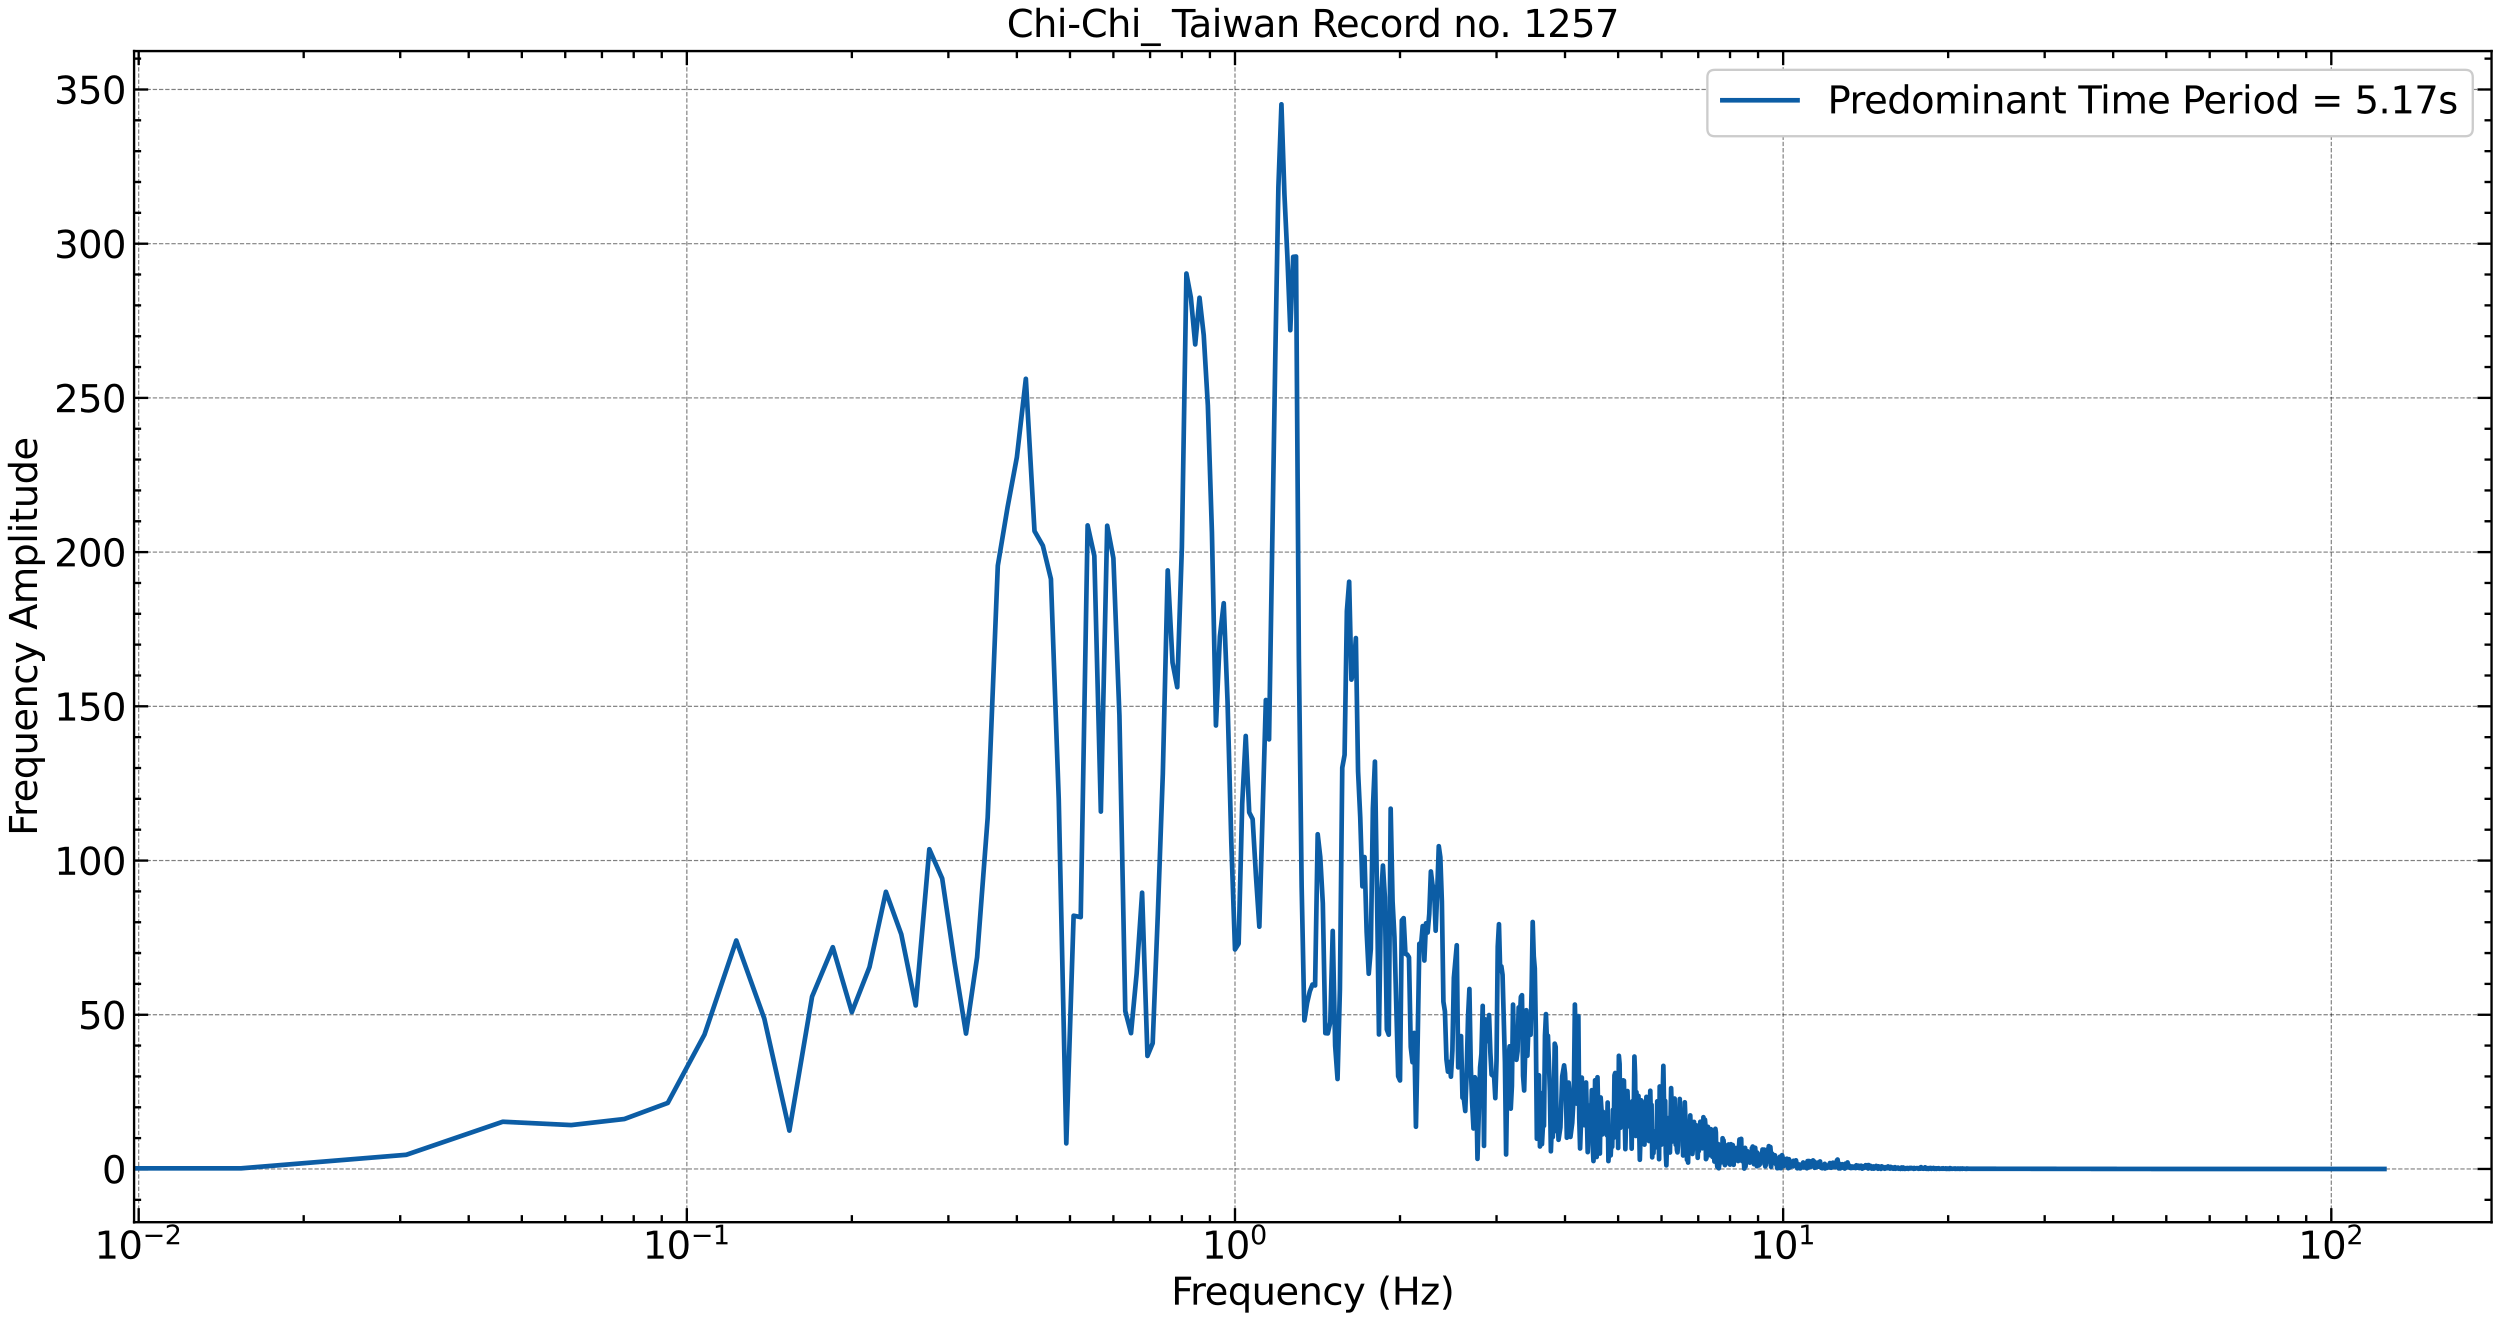 <?xml version="1.0" encoding="utf-8" standalone="no"?>
<!DOCTYPE svg PUBLIC "-//W3C//DTD SVG 1.1//EN"
  "http://www.w3.org/Graphics/SVG/1.1/DTD/svg11.dtd">
<svg xmlns:xlink="http://www.w3.org/1999/xlink" width="1065.125pt" height="562.788pt" viewBox="0 0 1065.125 562.788" xmlns="http://www.w3.org/2000/svg" version="1.1">
 <defs>
  <style type="text/css">*{stroke-linejoin: round; stroke-linecap: butt}</style>
 </defs>
 <g id="figure_1">
  <g id="patch_1">
   <path d="M 0 562.788 
L 1065.125 562.788 
L 1065.125 0 
L 0 0 
z
" style="fill: #ffffff"/>
  </g>
  <g id="axes_1">
   <g id="patch_2">
    <path d="M 57.125 520.717 
L 1061.525 520.717 
L 1061.525 21.758 
L 57.125 21.758 
z
" style="fill: #ffffff"/>
   </g>
   <g id="matplotlib.axis_1">
    <g id="xtick_1">
     <g id="line2d_1">
      <path d="M 59.087 520.717 
L 59.087 21.758 
" clip-path="url(#p33cd0926b2)" style="fill: none; stroke-dasharray: 1.85,0.8; stroke-dashoffset: 0; stroke: #000000; stroke-opacity: 0.5; stroke-width: 0.5"/>
     </g>
     <g id="line2d_2">
      <defs>
       <path id="m113b501323" d="M 0 0 
L 0 -6 
" style="stroke: #000000"/>
      </defs>
      <g>
       <use xlink:href="#m113b501323" x="59.087" y="520.717" style="stroke: #000000"/>
      </g>
     </g>
     <g id="line2d_3">
      <defs>
       <path id="m272ea43f7e" d="M 0 0 
L 0 6 
" style="stroke: #000000"/>
      </defs>
      <g>
       <use xlink:href="#m272ea43f7e" x="59.087" y="21.758" style="stroke: #000000"/>
      </g>
     </g>
     <g id="text_1">
      <!-- $\mathdefault{10^{-2}}$ -->
      <g transform="translate(40.287 536.375) scale(0.16 -0.16)">
       <defs>
        <path id="DejaVuSans-31" d="M 794 531 
L 1825 531 
L 1825 4091 
L 703 3866 
L 703 4441 
L 1819 4666 
L 2450 4666 
L 2450 531 
L 3481 531 
L 3481 0 
L 794 0 
L 794 531 
z
" transform="scale(0.016)"/>
        <path id="DejaVuSans-30" d="M 2034 4250 
Q 1547 4250 1301 3770 
Q 1056 3291 1056 2328 
Q 1056 1369 1301 889 
Q 1547 409 2034 409 
Q 2525 409 2770 889 
Q 3016 1369 3016 2328 
Q 3016 3291 2770 3770 
Q 2525 4250 2034 4250 
z
M 2034 4750 
Q 2819 4750 3233 4129 
Q 3647 3509 3647 2328 
Q 3647 1150 3233 529 
Q 2819 -91 2034 -91 
Q 1250 -91 836 529 
Q 422 1150 422 2328 
Q 422 3509 836 4129 
Q 1250 4750 2034 4750 
z
" transform="scale(0.016)"/>
        <path id="DejaVuSans-2212" d="M 678 2272 
L 4684 2272 
L 4684 1741 
L 678 1741 
L 678 2272 
z
" transform="scale(0.016)"/>
        <path id="DejaVuSans-32" d="M 1228 531 
L 3431 531 
L 3431 0 
L 469 0 
L 469 531 
Q 828 903 1448 1529 
Q 2069 2156 2228 2338 
Q 2531 2678 2651 2914 
Q 2772 3150 2772 3378 
Q 2772 3750 2511 3984 
Q 2250 4219 1831 4219 
Q 1534 4219 1204 4116 
Q 875 4013 500 3803 
L 500 4441 
Q 881 4594 1212 4672 
Q 1544 4750 1819 4750 
Q 2544 4750 2975 4387 
Q 3406 4025 3406 3419 
Q 3406 3131 3298 2873 
Q 3191 2616 2906 2266 
Q 2828 2175 2409 1742 
Q 1991 1309 1228 531 
z
" transform="scale(0.016)"/>
       </defs>
       <use xlink:href="#DejaVuSans-31" transform="translate(0 0.766)"/>
       <use xlink:href="#DejaVuSans-30" transform="translate(63.623 0.766)"/>
       <use xlink:href="#DejaVuSans-2212" transform="translate(128.203 39.047) scale(0.7)"/>
       <use xlink:href="#DejaVuSans-32" transform="translate(186.855 39.047) scale(0.7)"/>
      </g>
     </g>
    </g>
    <g id="xtick_2">
     <g id="line2d_4">
      <path d="M 292.628 520.717 
L 292.628 21.758 
" clip-path="url(#p33cd0926b2)" style="fill: none; stroke-dasharray: 1.85,0.8; stroke-dashoffset: 0; stroke: #000000; stroke-opacity: 0.5; stroke-width: 0.5"/>
     </g>
     <g id="line2d_5">
      <g>
       <use xlink:href="#m113b501323" x="292.628" y="520.717" style="stroke: #000000"/>
      </g>
     </g>
     <g id="line2d_6">
      <g>
       <use xlink:href="#m272ea43f7e" x="292.628" y="21.758" style="stroke: #000000"/>
      </g>
     </g>
     <g id="text_2">
      <!-- $\mathdefault{10^{-1}}$ -->
      <g transform="translate(273.828 536.375) scale(0.16 -0.16)">
       <use xlink:href="#DejaVuSans-31" transform="translate(0 0.684)"/>
       <use xlink:href="#DejaVuSans-30" transform="translate(63.623 0.684)"/>
       <use xlink:href="#DejaVuSans-2212" transform="translate(128.203 38.966) scale(0.7)"/>
       <use xlink:href="#DejaVuSans-31" transform="translate(186.855 38.966) scale(0.7)"/>
      </g>
     </g>
    </g>
    <g id="xtick_3">
     <g id="line2d_7">
      <path d="M 526.169 520.717 
L 526.169 21.758 
" clip-path="url(#p33cd0926b2)" style="fill: none; stroke-dasharray: 1.85,0.8; stroke-dashoffset: 0; stroke: #000000; stroke-opacity: 0.5; stroke-width: 0.5"/>
     </g>
     <g id="line2d_8">
      <g>
       <use xlink:href="#m113b501323" x="526.169" y="520.717" style="stroke: #000000"/>
      </g>
     </g>
     <g id="line2d_9">
      <g>
       <use xlink:href="#m272ea43f7e" x="526.169" y="21.758" style="stroke: #000000"/>
      </g>
     </g>
     <g id="text_3">
      <!-- $\mathdefault{10^{0}}$ -->
      <g transform="translate(512.089 536.375) scale(0.16 -0.16)">
       <use xlink:href="#DejaVuSans-31" transform="translate(0 0.766)"/>
       <use xlink:href="#DejaVuSans-30" transform="translate(63.623 0.766)"/>
       <use xlink:href="#DejaVuSans-30" transform="translate(128.203 39.047) scale(0.7)"/>
      </g>
     </g>
    </g>
    <g id="xtick_4">
     <g id="line2d_10">
      <path d="M 759.71 520.717 
L 759.71 21.758 
" clip-path="url(#p33cd0926b2)" style="fill: none; stroke-dasharray: 1.85,0.8; stroke-dashoffset: 0; stroke: #000000; stroke-opacity: 0.5; stroke-width: 0.5"/>
     </g>
     <g id="line2d_11">
      <g>
       <use xlink:href="#m113b501323" x="759.71" y="520.717" style="stroke: #000000"/>
      </g>
     </g>
     <g id="line2d_12">
      <g>
       <use xlink:href="#m272ea43f7e" x="759.71" y="21.758" style="stroke: #000000"/>
      </g>
     </g>
     <g id="text_4">
      <!-- $\mathdefault{10^{1}}$ -->
      <g transform="translate(745.63 536.375) scale(0.16 -0.16)">
       <use xlink:href="#DejaVuSans-31" transform="translate(0 0.684)"/>
       <use xlink:href="#DejaVuSans-30" transform="translate(63.623 0.684)"/>
       <use xlink:href="#DejaVuSans-31" transform="translate(128.203 38.966) scale(0.7)"/>
      </g>
     </g>
    </g>
    <g id="xtick_5">
     <g id="line2d_13">
      <path d="M 993.25 520.717 
L 993.25 21.758 
" clip-path="url(#p33cd0926b2)" style="fill: none; stroke-dasharray: 1.85,0.8; stroke-dashoffset: 0; stroke: #000000; stroke-opacity: 0.5; stroke-width: 0.5"/>
     </g>
     <g id="line2d_14">
      <g>
       <use xlink:href="#m113b501323" x="993.25" y="520.717" style="stroke: #000000"/>
      </g>
     </g>
     <g id="line2d_15">
      <g>
       <use xlink:href="#m272ea43f7e" x="993.25" y="21.758" style="stroke: #000000"/>
      </g>
     </g>
     <g id="text_5">
      <!-- $\mathdefault{10^{2}}$ -->
      <g transform="translate(979.17 536.375) scale(0.16 -0.16)">
       <use xlink:href="#DejaVuSans-31" transform="translate(0 0.766)"/>
       <use xlink:href="#DejaVuSans-30" transform="translate(63.623 0.766)"/>
       <use xlink:href="#DejaVuSans-32" transform="translate(128.203 39.047) scale(0.7)"/>
      </g>
     </g>
    </g>
    <g id="xtick_6">
     <g id="line2d_16">
      <defs>
       <path id="m2546cc49c0" d="M 0 0 
L 0 -3 
" style="stroke: #000000"/>
      </defs>
      <g>
       <use xlink:href="#m2546cc49c0" x="129.39" y="520.717" style="stroke: #000000"/>
      </g>
     </g>
     <g id="line2d_17">
      <defs>
       <path id="mca5f40ad7d" d="M 0 0 
L 0 3 
" style="stroke: #000000"/>
      </defs>
      <g>
       <use xlink:href="#mca5f40ad7d" x="129.39" y="21.758" style="stroke: #000000"/>
      </g>
     </g>
    </g>
    <g id="xtick_7">
     <g id="line2d_18">
      <g>
       <use xlink:href="#m2546cc49c0" x="170.514" y="520.717" style="stroke: #000000"/>
      </g>
     </g>
     <g id="line2d_19">
      <g>
       <use xlink:href="#mca5f40ad7d" x="170.514" y="21.758" style="stroke: #000000"/>
      </g>
     </g>
    </g>
    <g id="xtick_8">
     <g id="line2d_20">
      <g>
       <use xlink:href="#m2546cc49c0" x="199.693" y="520.717" style="stroke: #000000"/>
      </g>
     </g>
     <g id="line2d_21">
      <g>
       <use xlink:href="#mca5f40ad7d" x="199.693" y="21.758" style="stroke: #000000"/>
      </g>
     </g>
    </g>
    <g id="xtick_9">
     <g id="line2d_22">
      <g>
       <use xlink:href="#m2546cc49c0" x="222.325" y="520.717" style="stroke: #000000"/>
      </g>
     </g>
     <g id="line2d_23">
      <g>
       <use xlink:href="#mca5f40ad7d" x="222.325" y="21.758" style="stroke: #000000"/>
      </g>
     </g>
    </g>
    <g id="xtick_10">
     <g id="line2d_24">
      <g>
       <use xlink:href="#m2546cc49c0" x="240.817" y="520.717" style="stroke: #000000"/>
      </g>
     </g>
     <g id="line2d_25">
      <g>
       <use xlink:href="#mca5f40ad7d" x="240.817" y="21.758" style="stroke: #000000"/>
      </g>
     </g>
    </g>
    <g id="xtick_11">
     <g id="line2d_26">
      <g>
       <use xlink:href="#m2546cc49c0" x="256.452" y="520.717" style="stroke: #000000"/>
      </g>
     </g>
     <g id="line2d_27">
      <g>
       <use xlink:href="#mca5f40ad7d" x="256.452" y="21.758" style="stroke: #000000"/>
      </g>
     </g>
    </g>
    <g id="xtick_12">
     <g id="line2d_28">
      <g>
       <use xlink:href="#m2546cc49c0" x="269.996" y="520.717" style="stroke: #000000"/>
      </g>
     </g>
     <g id="line2d_29">
      <g>
       <use xlink:href="#mca5f40ad7d" x="269.996" y="21.758" style="stroke: #000000"/>
      </g>
     </g>
    </g>
    <g id="xtick_13">
     <g id="line2d_30">
      <g>
       <use xlink:href="#m2546cc49c0" x="281.942" y="520.717" style="stroke: #000000"/>
      </g>
     </g>
     <g id="line2d_31">
      <g>
       <use xlink:href="#mca5f40ad7d" x="281.942" y="21.758" style="stroke: #000000"/>
      </g>
     </g>
    </g>
    <g id="xtick_14">
     <g id="line2d_32">
      <g>
       <use xlink:href="#m2546cc49c0" x="362.931" y="520.717" style="stroke: #000000"/>
      </g>
     </g>
     <g id="line2d_33">
      <g>
       <use xlink:href="#mca5f40ad7d" x="362.931" y="21.758" style="stroke: #000000"/>
      </g>
     </g>
    </g>
    <g id="xtick_15">
     <g id="line2d_34">
      <g>
       <use xlink:href="#m2546cc49c0" x="404.055" y="520.717" style="stroke: #000000"/>
      </g>
     </g>
     <g id="line2d_35">
      <g>
       <use xlink:href="#mca5f40ad7d" x="404.055" y="21.758" style="stroke: #000000"/>
      </g>
     </g>
    </g>
    <g id="xtick_16">
     <g id="line2d_36">
      <g>
       <use xlink:href="#m2546cc49c0" x="433.234" y="520.717" style="stroke: #000000"/>
      </g>
     </g>
     <g id="line2d_37">
      <g>
       <use xlink:href="#mca5f40ad7d" x="433.234" y="21.758" style="stroke: #000000"/>
      </g>
     </g>
    </g>
    <g id="xtick_17">
     <g id="line2d_38">
      <g>
       <use xlink:href="#m2546cc49c0" x="455.866" y="520.717" style="stroke: #000000"/>
      </g>
     </g>
     <g id="line2d_39">
      <g>
       <use xlink:href="#mca5f40ad7d" x="455.866" y="21.758" style="stroke: #000000"/>
      </g>
     </g>
    </g>
    <g id="xtick_18">
     <g id="line2d_40">
      <g>
       <use xlink:href="#m2546cc49c0" x="474.358" y="520.717" style="stroke: #000000"/>
      </g>
     </g>
     <g id="line2d_41">
      <g>
       <use xlink:href="#mca5f40ad7d" x="474.358" y="21.758" style="stroke: #000000"/>
      </g>
     </g>
    </g>
    <g id="xtick_19">
     <g id="line2d_42">
      <g>
       <use xlink:href="#m2546cc49c0" x="489.993" y="520.717" style="stroke: #000000"/>
      </g>
     </g>
     <g id="line2d_43">
      <g>
       <use xlink:href="#mca5f40ad7d" x="489.993" y="21.758" style="stroke: #000000"/>
      </g>
     </g>
    </g>
    <g id="xtick_20">
     <g id="line2d_44">
      <g>
       <use xlink:href="#m2546cc49c0" x="503.536" y="520.717" style="stroke: #000000"/>
      </g>
     </g>
     <g id="line2d_45">
      <g>
       <use xlink:href="#mca5f40ad7d" x="503.536" y="21.758" style="stroke: #000000"/>
      </g>
     </g>
    </g>
    <g id="xtick_21">
     <g id="line2d_46">
      <g>
       <use xlink:href="#m2546cc49c0" x="515.483" y="520.717" style="stroke: #000000"/>
      </g>
     </g>
     <g id="line2d_47">
      <g>
       <use xlink:href="#mca5f40ad7d" x="515.483" y="21.758" style="stroke: #000000"/>
      </g>
     </g>
    </g>
    <g id="xtick_22">
     <g id="line2d_48">
      <g>
       <use xlink:href="#m2546cc49c0" x="596.472" y="520.717" style="stroke: #000000"/>
      </g>
     </g>
     <g id="line2d_49">
      <g>
       <use xlink:href="#mca5f40ad7d" x="596.472" y="21.758" style="stroke: #000000"/>
      </g>
     </g>
    </g>
    <g id="xtick_23">
     <g id="line2d_50">
      <g>
       <use xlink:href="#m2546cc49c0" x="637.596" y="520.717" style="stroke: #000000"/>
      </g>
     </g>
     <g id="line2d_51">
      <g>
       <use xlink:href="#mca5f40ad7d" x="637.596" y="21.758" style="stroke: #000000"/>
      </g>
     </g>
    </g>
    <g id="xtick_24">
     <g id="line2d_52">
      <g>
       <use xlink:href="#m2546cc49c0" x="666.774" y="520.717" style="stroke: #000000"/>
      </g>
     </g>
     <g id="line2d_53">
      <g>
       <use xlink:href="#mca5f40ad7d" x="666.774" y="21.758" style="stroke: #000000"/>
      </g>
     </g>
    </g>
    <g id="xtick_25">
     <g id="line2d_54">
      <g>
       <use xlink:href="#m2546cc49c0" x="689.407" y="520.717" style="stroke: #000000"/>
      </g>
     </g>
     <g id="line2d_55">
      <g>
       <use xlink:href="#mca5f40ad7d" x="689.407" y="21.758" style="stroke: #000000"/>
      </g>
     </g>
    </g>
    <g id="xtick_26">
     <g id="line2d_56">
      <g>
       <use xlink:href="#m2546cc49c0" x="707.899" y="520.717" style="stroke: #000000"/>
      </g>
     </g>
     <g id="line2d_57">
      <g>
       <use xlink:href="#mca5f40ad7d" x="707.899" y="21.758" style="stroke: #000000"/>
      </g>
     </g>
    </g>
    <g id="xtick_27">
     <g id="line2d_58">
      <g>
       <use xlink:href="#m2546cc49c0" x="723.534" y="520.717" style="stroke: #000000"/>
      </g>
     </g>
     <g id="line2d_59">
      <g>
       <use xlink:href="#mca5f40ad7d" x="723.534" y="21.758" style="stroke: #000000"/>
      </g>
     </g>
    </g>
    <g id="xtick_28">
     <g id="line2d_60">
      <g>
       <use xlink:href="#m2546cc49c0" x="737.077" y="520.717" style="stroke: #000000"/>
      </g>
     </g>
     <g id="line2d_61">
      <g>
       <use xlink:href="#mca5f40ad7d" x="737.077" y="21.758" style="stroke: #000000"/>
      </g>
     </g>
    </g>
    <g id="xtick_29">
     <g id="line2d_62">
      <g>
       <use xlink:href="#m2546cc49c0" x="749.023" y="520.717" style="stroke: #000000"/>
      </g>
     </g>
     <g id="line2d_63">
      <g>
       <use xlink:href="#mca5f40ad7d" x="749.023" y="21.758" style="stroke: #000000"/>
      </g>
     </g>
    </g>
    <g id="xtick_30">
     <g id="line2d_64">
      <g>
       <use xlink:href="#m2546cc49c0" x="830.012" y="520.717" style="stroke: #000000"/>
      </g>
     </g>
     <g id="line2d_65">
      <g>
       <use xlink:href="#mca5f40ad7d" x="830.012" y="21.758" style="stroke: #000000"/>
      </g>
     </g>
    </g>
    <g id="xtick_31">
     <g id="line2d_66">
      <g>
       <use xlink:href="#m2546cc49c0" x="871.137" y="520.717" style="stroke: #000000"/>
      </g>
     </g>
     <g id="line2d_67">
      <g>
       <use xlink:href="#mca5f40ad7d" x="871.137" y="21.758" style="stroke: #000000"/>
      </g>
     </g>
    </g>
    <g id="xtick_32">
     <g id="line2d_68">
      <g>
       <use xlink:href="#m2546cc49c0" x="900.315" y="520.717" style="stroke: #000000"/>
      </g>
     </g>
     <g id="line2d_69">
      <g>
       <use xlink:href="#mca5f40ad7d" x="900.315" y="21.758" style="stroke: #000000"/>
      </g>
     </g>
    </g>
    <g id="xtick_33">
     <g id="line2d_70">
      <g>
       <use xlink:href="#m2546cc49c0" x="922.948" y="520.717" style="stroke: #000000"/>
      </g>
     </g>
     <g id="line2d_71">
      <g>
       <use xlink:href="#mca5f40ad7d" x="922.948" y="21.758" style="stroke: #000000"/>
      </g>
     </g>
    </g>
    <g id="xtick_34">
     <g id="line2d_72">
      <g>
       <use xlink:href="#m2546cc49c0" x="941.44" y="520.717" style="stroke: #000000"/>
      </g>
     </g>
     <g id="line2d_73">
      <g>
       <use xlink:href="#mca5f40ad7d" x="941.44" y="21.758" style="stroke: #000000"/>
      </g>
     </g>
    </g>
    <g id="xtick_35">
     <g id="line2d_74">
      <g>
       <use xlink:href="#m2546cc49c0" x="957.075" y="520.717" style="stroke: #000000"/>
      </g>
     </g>
     <g id="line2d_75">
      <g>
       <use xlink:href="#mca5f40ad7d" x="957.075" y="21.758" style="stroke: #000000"/>
      </g>
     </g>
    </g>
    <g id="xtick_36">
     <g id="line2d_76">
      <g>
       <use xlink:href="#m2546cc49c0" x="970.618" y="520.717" style="stroke: #000000"/>
      </g>
     </g>
     <g id="line2d_77">
      <g>
       <use xlink:href="#mca5f40ad7d" x="970.618" y="21.758" style="stroke: #000000"/>
      </g>
     </g>
    </g>
    <g id="xtick_37">
     <g id="line2d_78">
      <g>
       <use xlink:href="#m2546cc49c0" x="982.564" y="520.717" style="stroke: #000000"/>
      </g>
     </g>
     <g id="line2d_79">
      <g>
       <use xlink:href="#mca5f40ad7d" x="982.564" y="21.758" style="stroke: #000000"/>
      </g>
     </g>
    </g>
    <g id="text_6">
     <!-- Frequency (Hz) -->
     <g transform="translate(498.998 555.86) scale(0.16 -0.16)">
      <defs>
       <path id="DejaVuSans-46" d="M 628 4666 
L 3309 4666 
L 3309 4134 
L 1259 4134 
L 1259 2759 
L 3109 2759 
L 3109 2228 
L 1259 2228 
L 1259 0 
L 628 0 
L 628 4666 
z
" transform="scale(0.016)"/>
       <path id="DejaVuSans-72" d="M 2631 2963 
Q 2534 3019 2420 3045 
Q 2306 3072 2169 3072 
Q 1681 3072 1420 2755 
Q 1159 2438 1159 1844 
L 1159 0 
L 581 0 
L 581 3500 
L 1159 3500 
L 1159 2956 
Q 1341 3275 1631 3429 
Q 1922 3584 2338 3584 
Q 2397 3584 2469 3576 
Q 2541 3569 2628 3553 
L 2631 2963 
z
" transform="scale(0.016)"/>
       <path id="DejaVuSans-65" d="M 3597 1894 
L 3597 1613 
L 953 1613 
Q 991 1019 1311 708 
Q 1631 397 2203 397 
Q 2534 397 2845 478 
Q 3156 559 3463 722 
L 3463 178 
Q 3153 47 2828 -22 
Q 2503 -91 2169 -91 
Q 1331 -91 842 396 
Q 353 884 353 1716 
Q 353 2575 817 3079 
Q 1281 3584 2069 3584 
Q 2775 3584 3186 3129 
Q 3597 2675 3597 1894 
z
M 3022 2063 
Q 3016 2534 2758 2815 
Q 2500 3097 2075 3097 
Q 1594 3097 1305 2825 
Q 1016 2553 972 2059 
L 3022 2063 
z
" transform="scale(0.016)"/>
       <path id="DejaVuSans-71" d="M 947 1747 
Q 947 1113 1208 752 
Q 1469 391 1925 391 
Q 2381 391 2643 752 
Q 2906 1113 2906 1747 
Q 2906 2381 2643 2742 
Q 2381 3103 1925 3103 
Q 1469 3103 1208 2742 
Q 947 2381 947 1747 
z
M 2906 525 
Q 2725 213 2448 61 
Q 2172 -91 1784 -91 
Q 1150 -91 751 415 
Q 353 922 353 1747 
Q 353 2572 751 3078 
Q 1150 3584 1784 3584 
Q 2172 3584 2448 3432 
Q 2725 3281 2906 2969 
L 2906 3500 
L 3481 3500 
L 3481 -1331 
L 2906 -1331 
L 2906 525 
z
" transform="scale(0.016)"/>
       <path id="DejaVuSans-75" d="M 544 1381 
L 544 3500 
L 1119 3500 
L 1119 1403 
Q 1119 906 1312 657 
Q 1506 409 1894 409 
Q 2359 409 2629 706 
Q 2900 1003 2900 1516 
L 2900 3500 
L 3475 3500 
L 3475 0 
L 2900 0 
L 2900 538 
Q 2691 219 2414 64 
Q 2138 -91 1772 -91 
Q 1169 -91 856 284 
Q 544 659 544 1381 
z
M 1991 3584 
L 1991 3584 
z
" transform="scale(0.016)"/>
       <path id="DejaVuSans-6e" d="M 3513 2113 
L 3513 0 
L 2938 0 
L 2938 2094 
Q 2938 2591 2744 2837 
Q 2550 3084 2163 3084 
Q 1697 3084 1428 2787 
Q 1159 2491 1159 1978 
L 1159 0 
L 581 0 
L 581 3500 
L 1159 3500 
L 1159 2956 
Q 1366 3272 1645 3428 
Q 1925 3584 2291 3584 
Q 2894 3584 3203 3211 
Q 3513 2838 3513 2113 
z
" transform="scale(0.016)"/>
       <path id="DejaVuSans-63" d="M 3122 3366 
L 3122 2828 
Q 2878 2963 2633 3030 
Q 2388 3097 2138 3097 
Q 1578 3097 1268 2742 
Q 959 2388 959 1747 
Q 959 1106 1268 751 
Q 1578 397 2138 397 
Q 2388 397 2633 464 
Q 2878 531 3122 666 
L 3122 134 
Q 2881 22 2623 -34 
Q 2366 -91 2075 -91 
Q 1284 -91 818 406 
Q 353 903 353 1747 
Q 353 2603 823 3093 
Q 1294 3584 2113 3584 
Q 2378 3584 2631 3529 
Q 2884 3475 3122 3366 
z
" transform="scale(0.016)"/>
       <path id="DejaVuSans-79" d="M 2059 -325 
Q 1816 -950 1584 -1140 
Q 1353 -1331 966 -1331 
L 506 -1331 
L 506 -850 
L 844 -850 
Q 1081 -850 1212 -737 
Q 1344 -625 1503 -206 
L 1606 56 
L 191 3500 
L 800 3500 
L 1894 763 
L 2988 3500 
L 3597 3500 
L 2059 -325 
z
" transform="scale(0.016)"/>
       <path id="DejaVuSans-20" transform="scale(0.016)"/>
       <path id="DejaVuSans-28" d="M 1984 4856 
Q 1566 4138 1362 3434 
Q 1159 2731 1159 2009 
Q 1159 1288 1364 580 
Q 1569 -128 1984 -844 
L 1484 -844 
Q 1016 -109 783 600 
Q 550 1309 550 2009 
Q 550 2706 781 3412 
Q 1013 4119 1484 4856 
L 1984 4856 
z
" transform="scale(0.016)"/>
       <path id="DejaVuSans-48" d="M 628 4666 
L 1259 4666 
L 1259 2753 
L 3553 2753 
L 3553 4666 
L 4184 4666 
L 4184 0 
L 3553 0 
L 3553 2222 
L 1259 2222 
L 1259 0 
L 628 0 
L 628 4666 
z
" transform="scale(0.016)"/>
       <path id="DejaVuSans-7a" d="M 353 3500 
L 3084 3500 
L 3084 2975 
L 922 459 
L 3084 459 
L 3084 0 
L 275 0 
L 275 525 
L 2438 3041 
L 353 3041 
L 353 3500 
z
" transform="scale(0.016)"/>
       <path id="DejaVuSans-29" d="M 513 4856 
L 1013 4856 
Q 1481 4119 1714 3412 
Q 1947 2706 1947 2009 
Q 1947 1309 1714 600 
Q 1481 -109 1013 -844 
L 513 -844 
Q 928 -128 1133 580 
Q 1338 1288 1338 2009 
Q 1338 2731 1133 3434 
Q 928 4138 513 4856 
z
" transform="scale(0.016)"/>
      </defs>
      <use xlink:href="#DejaVuSans-46"/>
      <use xlink:href="#DejaVuSans-72" x="50.27"/>
      <use xlink:href="#DejaVuSans-65" x="89.133"/>
      <use xlink:href="#DejaVuSans-71" x="150.656"/>
      <use xlink:href="#DejaVuSans-75" x="214.133"/>
      <use xlink:href="#DejaVuSans-65" x="277.512"/>
      <use xlink:href="#DejaVuSans-6e" x="339.035"/>
      <use xlink:href="#DejaVuSans-63" x="402.414"/>
      <use xlink:href="#DejaVuSans-79" x="457.395"/>
      <use xlink:href="#DejaVuSans-20" x="516.574"/>
      <use xlink:href="#DejaVuSans-28" x="548.361"/>
      <use xlink:href="#DejaVuSans-48" x="587.375"/>
      <use xlink:href="#DejaVuSans-7a" x="662.57"/>
      <use xlink:href="#DejaVuSans-29" x="715.061"/>
     </g>
    </g>
   </g>
   <g id="matplotlib.axis_2">
    <g id="ytick_1">
     <g id="line2d_80">
      <path d="M 57.125 498.038 
L 1061.525 498.038 
" clip-path="url(#p33cd0926b2)" style="fill: none; stroke-dasharray: 1.85,0.8; stroke-dashoffset: 0; stroke: #000000; stroke-opacity: 0.5; stroke-width: 0.5"/>
     </g>
     <g id="line2d_81">
      <defs>
       <path id="m8c8a908db8" d="M 0 0 
L 6 0 
" style="stroke: #000000"/>
      </defs>
      <g>
       <use xlink:href="#m8c8a908db8" x="57.125" y="498.038" style="stroke: #000000"/>
      </g>
     </g>
     <g id="line2d_82">
      <defs>
       <path id="m194821dcde" d="M 0 0 
L -6 0 
" style="stroke: #000000"/>
      </defs>
      <g>
       <use xlink:href="#m194821dcde" x="1061.525" y="498.038" style="stroke: #000000"/>
      </g>
     </g>
     <g id="text_7">
      <!-- 0 -->
      <g transform="translate(43.445 504.116) scale(0.16 -0.16)">
       <use xlink:href="#DejaVuSans-30"/>
      </g>
     </g>
    </g>
    <g id="ytick_2">
     <g id="line2d_83">
      <path d="M 57.125 432.335 
L 1061.525 432.335 
" clip-path="url(#p33cd0926b2)" style="fill: none; stroke-dasharray: 1.85,0.8; stroke-dashoffset: 0; stroke: #000000; stroke-opacity: 0.5; stroke-width: 0.5"/>
     </g>
     <g id="line2d_84">
      <g>
       <use xlink:href="#m8c8a908db8" x="57.125" y="432.335" style="stroke: #000000"/>
      </g>
     </g>
     <g id="line2d_85">
      <g>
       <use xlink:href="#m194821dcde" x="1061.525" y="432.335" style="stroke: #000000"/>
      </g>
     </g>
     <g id="text_8">
      <!-- 50 -->
      <g transform="translate(33.265 438.414) scale(0.16 -0.16)">
       <defs>
        <path id="DejaVuSans-35" d="M 691 4666 
L 3169 4666 
L 3169 4134 
L 1269 4134 
L 1269 2991 
Q 1406 3038 1543 3061 
Q 1681 3084 1819 3084 
Q 2600 3084 3056 2656 
Q 3513 2228 3513 1497 
Q 3513 744 3044 326 
Q 2575 -91 1722 -91 
Q 1428 -91 1123 -41 
Q 819 9 494 109 
L 494 744 
Q 775 591 1075 516 
Q 1375 441 1709 441 
Q 2250 441 2565 725 
Q 2881 1009 2881 1497 
Q 2881 1984 2565 2268 
Q 2250 2553 1709 2553 
Q 1456 2553 1204 2497 
Q 953 2441 691 2322 
L 691 4666 
z
" transform="scale(0.016)"/>
       </defs>
       <use xlink:href="#DejaVuSans-35"/>
       <use xlink:href="#DejaVuSans-30" x="63.623"/>
      </g>
     </g>
    </g>
    <g id="ytick_3">
     <g id="line2d_86">
      <path d="M 57.125 366.633 
L 1061.525 366.633 
" clip-path="url(#p33cd0926b2)" style="fill: none; stroke-dasharray: 1.85,0.8; stroke-dashoffset: 0; stroke: #000000; stroke-opacity: 0.5; stroke-width: 0.5"/>
     </g>
     <g id="line2d_87">
      <g>
       <use xlink:href="#m8c8a908db8" x="57.125" y="366.633" style="stroke: #000000"/>
      </g>
     </g>
     <g id="line2d_88">
      <g>
       <use xlink:href="#m194821dcde" x="1061.525" y="366.633" style="stroke: #000000"/>
      </g>
     </g>
     <g id="text_9">
      <!-- 100 -->
      <g transform="translate(23.085 372.711) scale(0.16 -0.16)">
       <use xlink:href="#DejaVuSans-31"/>
       <use xlink:href="#DejaVuSans-30" x="63.623"/>
       <use xlink:href="#DejaVuSans-30" x="127.246"/>
      </g>
     </g>
    </g>
    <g id="ytick_4">
     <g id="line2d_89">
      <path d="M 57.125 300.93 
L 1061.525 300.93 
" clip-path="url(#p33cd0926b2)" style="fill: none; stroke-dasharray: 1.85,0.8; stroke-dashoffset: 0; stroke: #000000; stroke-opacity: 0.5; stroke-width: 0.5"/>
     </g>
     <g id="line2d_90">
      <g>
       <use xlink:href="#m8c8a908db8" x="57.125" y="300.93" style="stroke: #000000"/>
      </g>
     </g>
     <g id="line2d_91">
      <g>
       <use xlink:href="#m194821dcde" x="1061.525" y="300.93" style="stroke: #000000"/>
      </g>
     </g>
     <g id="text_10">
      <!-- 150 -->
      <g transform="translate(23.085 307.009) scale(0.16 -0.16)">
       <use xlink:href="#DejaVuSans-31"/>
       <use xlink:href="#DejaVuSans-35" x="63.623"/>
       <use xlink:href="#DejaVuSans-30" x="127.246"/>
      </g>
     </g>
    </g>
    <g id="ytick_5">
     <g id="line2d_92">
      <path d="M 57.125 235.228 
L 1061.525 235.228 
" clip-path="url(#p33cd0926b2)" style="fill: none; stroke-dasharray: 1.85,0.8; stroke-dashoffset: 0; stroke: #000000; stroke-opacity: 0.5; stroke-width: 0.5"/>
     </g>
     <g id="line2d_93">
      <g>
       <use xlink:href="#m8c8a908db8" x="57.125" y="235.228" style="stroke: #000000"/>
      </g>
     </g>
     <g id="line2d_94">
      <g>
       <use xlink:href="#m194821dcde" x="1061.525" y="235.228" style="stroke: #000000"/>
      </g>
     </g>
     <g id="text_11">
      <!-- 200 -->
      <g transform="translate(23.085 241.306) scale(0.16 -0.16)">
       <use xlink:href="#DejaVuSans-32"/>
       <use xlink:href="#DejaVuSans-30" x="63.623"/>
       <use xlink:href="#DejaVuSans-30" x="127.246"/>
      </g>
     </g>
    </g>
    <g id="ytick_6">
     <g id="line2d_95">
      <path d="M 57.125 169.525 
L 1061.525 169.525 
" clip-path="url(#p33cd0926b2)" style="fill: none; stroke-dasharray: 1.85,0.8; stroke-dashoffset: 0; stroke: #000000; stroke-opacity: 0.5; stroke-width: 0.5"/>
     </g>
     <g id="line2d_96">
      <g>
       <use xlink:href="#m8c8a908db8" x="57.125" y="169.525" style="stroke: #000000"/>
      </g>
     </g>
     <g id="line2d_97">
      <g>
       <use xlink:href="#m194821dcde" x="1061.525" y="169.525" style="stroke: #000000"/>
      </g>
     </g>
     <g id="text_12">
      <!-- 250 -->
      <g transform="translate(23.085 175.604) scale(0.16 -0.16)">
       <use xlink:href="#DejaVuSans-32"/>
       <use xlink:href="#DejaVuSans-35" x="63.623"/>
       <use xlink:href="#DejaVuSans-30" x="127.246"/>
      </g>
     </g>
    </g>
    <g id="ytick_7">
     <g id="line2d_98">
      <path d="M 57.125 103.823 
L 1061.525 103.823 
" clip-path="url(#p33cd0926b2)" style="fill: none; stroke-dasharray: 1.85,0.8; stroke-dashoffset: 0; stroke: #000000; stroke-opacity: 0.5; stroke-width: 0.5"/>
     </g>
     <g id="line2d_99">
      <g>
       <use xlink:href="#m8c8a908db8" x="57.125" y="103.823" style="stroke: #000000"/>
      </g>
     </g>
     <g id="line2d_100">
      <g>
       <use xlink:href="#m194821dcde" x="1061.525" y="103.823" style="stroke: #000000"/>
      </g>
     </g>
     <g id="text_13">
      <!-- 300 -->
      <g transform="translate(23.085 109.901) scale(0.16 -0.16)">
       <defs>
        <path id="DejaVuSans-33" d="M 2597 2516 
Q 3050 2419 3304 2112 
Q 3559 1806 3559 1356 
Q 3559 666 3084 287 
Q 2609 -91 1734 -91 
Q 1441 -91 1130 -33 
Q 819 25 488 141 
L 488 750 
Q 750 597 1062 519 
Q 1375 441 1716 441 
Q 2309 441 2620 675 
Q 2931 909 2931 1356 
Q 2931 1769 2642 2001 
Q 2353 2234 1838 2234 
L 1294 2234 
L 1294 2753 
L 1863 2753 
Q 2328 2753 2575 2939 
Q 2822 3125 2822 3475 
Q 2822 3834 2567 4026 
Q 2313 4219 1838 4219 
Q 1578 4219 1281 4162 
Q 984 4106 628 3988 
L 628 4550 
Q 988 4650 1302 4700 
Q 1616 4750 1894 4750 
Q 2613 4750 3031 4423 
Q 3450 4097 3450 3541 
Q 3450 3153 3228 2886 
Q 3006 2619 2597 2516 
z
" transform="scale(0.016)"/>
       </defs>
       <use xlink:href="#DejaVuSans-33"/>
       <use xlink:href="#DejaVuSans-30" x="63.623"/>
       <use xlink:href="#DejaVuSans-30" x="127.246"/>
      </g>
     </g>
    </g>
    <g id="ytick_8">
     <g id="line2d_101">
      <path d="M 57.125 38.12 
L 1061.525 38.12 
" clip-path="url(#p33cd0926b2)" style="fill: none; stroke-dasharray: 1.85,0.8; stroke-dashoffset: 0; stroke: #000000; stroke-opacity: 0.5; stroke-width: 0.5"/>
     </g>
     <g id="line2d_102">
      <g>
       <use xlink:href="#m8c8a908db8" x="57.125" y="38.12" style="stroke: #000000"/>
      </g>
     </g>
     <g id="line2d_103">
      <g>
       <use xlink:href="#m194821dcde" x="1061.525" y="38.12" style="stroke: #000000"/>
      </g>
     </g>
     <g id="text_14">
      <!-- 350 -->
      <g transform="translate(23.085 44.199) scale(0.16 -0.16)">
       <use xlink:href="#DejaVuSans-33"/>
       <use xlink:href="#DejaVuSans-35" x="63.623"/>
       <use xlink:href="#DejaVuSans-30" x="127.246"/>
      </g>
     </g>
    </g>
    <g id="ytick_9">
     <g id="line2d_104">
      <defs>
       <path id="m6cbad9767e" d="M 0 0 
L 3 0 
" style="stroke: #000000"/>
      </defs>
      <g>
       <use xlink:href="#m6cbad9767e" x="57.125" y="511.178" style="stroke: #000000"/>
      </g>
     </g>
     <g id="line2d_105">
      <defs>
       <path id="maf175abb0f" d="M 0 0 
L -3 0 
" style="stroke: #000000"/>
      </defs>
      <g>
       <use xlink:href="#maf175abb0f" x="1061.525" y="511.178" style="stroke: #000000"/>
      </g>
     </g>
    </g>
    <g id="ytick_10">
     <g id="line2d_106">
      <g>
       <use xlink:href="#m6cbad9767e" x="57.125" y="484.897" style="stroke: #000000"/>
      </g>
     </g>
     <g id="line2d_107">
      <g>
       <use xlink:href="#maf175abb0f" x="1061.525" y="484.897" style="stroke: #000000"/>
      </g>
     </g>
    </g>
    <g id="ytick_11">
     <g id="line2d_108">
      <g>
       <use xlink:href="#m6cbad9767e" x="57.125" y="471.757" style="stroke: #000000"/>
      </g>
     </g>
     <g id="line2d_109">
      <g>
       <use xlink:href="#maf175abb0f" x="1061.525" y="471.757" style="stroke: #000000"/>
      </g>
     </g>
    </g>
    <g id="ytick_12">
     <g id="line2d_110">
      <g>
       <use xlink:href="#m6cbad9767e" x="57.125" y="458.616" style="stroke: #000000"/>
      </g>
     </g>
     <g id="line2d_111">
      <g>
       <use xlink:href="#maf175abb0f" x="1061.525" y="458.616" style="stroke: #000000"/>
      </g>
     </g>
    </g>
    <g id="ytick_13">
     <g id="line2d_112">
      <g>
       <use xlink:href="#m6cbad9767e" x="57.125" y="445.476" style="stroke: #000000"/>
      </g>
     </g>
     <g id="line2d_113">
      <g>
       <use xlink:href="#maf175abb0f" x="1061.525" y="445.476" style="stroke: #000000"/>
      </g>
     </g>
    </g>
    <g id="ytick_14">
     <g id="line2d_114">
      <g>
       <use xlink:href="#m6cbad9767e" x="57.125" y="419.195" style="stroke: #000000"/>
      </g>
     </g>
     <g id="line2d_115">
      <g>
       <use xlink:href="#maf175abb0f" x="1061.525" y="419.195" style="stroke: #000000"/>
      </g>
     </g>
    </g>
    <g id="ytick_15">
     <g id="line2d_116">
      <g>
       <use xlink:href="#m6cbad9767e" x="57.125" y="406.054" style="stroke: #000000"/>
      </g>
     </g>
     <g id="line2d_117">
      <g>
       <use xlink:href="#maf175abb0f" x="1061.525" y="406.054" style="stroke: #000000"/>
      </g>
     </g>
    </g>
    <g id="ytick_16">
     <g id="line2d_118">
      <g>
       <use xlink:href="#m6cbad9767e" x="57.125" y="392.914" style="stroke: #000000"/>
      </g>
     </g>
     <g id="line2d_119">
      <g>
       <use xlink:href="#maf175abb0f" x="1061.525" y="392.914" style="stroke: #000000"/>
      </g>
     </g>
    </g>
    <g id="ytick_17">
     <g id="line2d_120">
      <g>
       <use xlink:href="#m6cbad9767e" x="57.125" y="379.773" style="stroke: #000000"/>
      </g>
     </g>
     <g id="line2d_121">
      <g>
       <use xlink:href="#maf175abb0f" x="1061.525" y="379.773" style="stroke: #000000"/>
      </g>
     </g>
    </g>
    <g id="ytick_18">
     <g id="line2d_122">
      <g>
       <use xlink:href="#m6cbad9767e" x="57.125" y="353.492" style="stroke: #000000"/>
      </g>
     </g>
     <g id="line2d_123">
      <g>
       <use xlink:href="#maf175abb0f" x="1061.525" y="353.492" style="stroke: #000000"/>
      </g>
     </g>
    </g>
    <g id="ytick_19">
     <g id="line2d_124">
      <g>
       <use xlink:href="#m6cbad9767e" x="57.125" y="340.352" style="stroke: #000000"/>
      </g>
     </g>
     <g id="line2d_125">
      <g>
       <use xlink:href="#maf175abb0f" x="1061.525" y="340.352" style="stroke: #000000"/>
      </g>
     </g>
    </g>
    <g id="ytick_20">
     <g id="line2d_126">
      <g>
       <use xlink:href="#m6cbad9767e" x="57.125" y="327.211" style="stroke: #000000"/>
      </g>
     </g>
     <g id="line2d_127">
      <g>
       <use xlink:href="#maf175abb0f" x="1061.525" y="327.211" style="stroke: #000000"/>
      </g>
     </g>
    </g>
    <g id="ytick_21">
     <g id="line2d_128">
      <g>
       <use xlink:href="#m6cbad9767e" x="57.125" y="314.071" style="stroke: #000000"/>
      </g>
     </g>
     <g id="line2d_129">
      <g>
       <use xlink:href="#maf175abb0f" x="1061.525" y="314.071" style="stroke: #000000"/>
      </g>
     </g>
    </g>
    <g id="ytick_22">
     <g id="line2d_130">
      <g>
       <use xlink:href="#m6cbad9767e" x="57.125" y="287.79" style="stroke: #000000"/>
      </g>
     </g>
     <g id="line2d_131">
      <g>
       <use xlink:href="#maf175abb0f" x="1061.525" y="287.79" style="stroke: #000000"/>
      </g>
     </g>
    </g>
    <g id="ytick_23">
     <g id="line2d_132">
      <g>
       <use xlink:href="#m6cbad9767e" x="57.125" y="274.649" style="stroke: #000000"/>
      </g>
     </g>
     <g id="line2d_133">
      <g>
       <use xlink:href="#maf175abb0f" x="1061.525" y="274.649" style="stroke: #000000"/>
      </g>
     </g>
    </g>
    <g id="ytick_24">
     <g id="line2d_134">
      <g>
       <use xlink:href="#m6cbad9767e" x="57.125" y="261.509" style="stroke: #000000"/>
      </g>
     </g>
     <g id="line2d_135">
      <g>
       <use xlink:href="#maf175abb0f" x="1061.525" y="261.509" style="stroke: #000000"/>
      </g>
     </g>
    </g>
    <g id="ytick_25">
     <g id="line2d_136">
      <g>
       <use xlink:href="#m6cbad9767e" x="57.125" y="248.368" style="stroke: #000000"/>
      </g>
     </g>
     <g id="line2d_137">
      <g>
       <use xlink:href="#maf175abb0f" x="1061.525" y="248.368" style="stroke: #000000"/>
      </g>
     </g>
    </g>
    <g id="ytick_26">
     <g id="line2d_138">
      <g>
       <use xlink:href="#m6cbad9767e" x="57.125" y="222.087" style="stroke: #000000"/>
      </g>
     </g>
     <g id="line2d_139">
      <g>
       <use xlink:href="#maf175abb0f" x="1061.525" y="222.087" style="stroke: #000000"/>
      </g>
     </g>
    </g>
    <g id="ytick_27">
     <g id="line2d_140">
      <g>
       <use xlink:href="#m6cbad9767e" x="57.125" y="208.947" style="stroke: #000000"/>
      </g>
     </g>
     <g id="line2d_141">
      <g>
       <use xlink:href="#maf175abb0f" x="1061.525" y="208.947" style="stroke: #000000"/>
      </g>
     </g>
    </g>
    <g id="ytick_28">
     <g id="line2d_142">
      <g>
       <use xlink:href="#m6cbad9767e" x="57.125" y="195.806" style="stroke: #000000"/>
      </g>
     </g>
     <g id="line2d_143">
      <g>
       <use xlink:href="#maf175abb0f" x="1061.525" y="195.806" style="stroke: #000000"/>
      </g>
     </g>
    </g>
    <g id="ytick_29">
     <g id="line2d_144">
      <g>
       <use xlink:href="#m6cbad9767e" x="57.125" y="182.666" style="stroke: #000000"/>
      </g>
     </g>
     <g id="line2d_145">
      <g>
       <use xlink:href="#maf175abb0f" x="1061.525" y="182.666" style="stroke: #000000"/>
      </g>
     </g>
    </g>
    <g id="ytick_30">
     <g id="line2d_146">
      <g>
       <use xlink:href="#m6cbad9767e" x="57.125" y="156.385" style="stroke: #000000"/>
      </g>
     </g>
     <g id="line2d_147">
      <g>
       <use xlink:href="#maf175abb0f" x="1061.525" y="156.385" style="stroke: #000000"/>
      </g>
     </g>
    </g>
    <g id="ytick_31">
     <g id="line2d_148">
      <g>
       <use xlink:href="#m6cbad9767e" x="57.125" y="143.244" style="stroke: #000000"/>
      </g>
     </g>
     <g id="line2d_149">
      <g>
       <use xlink:href="#maf175abb0f" x="1061.525" y="143.244" style="stroke: #000000"/>
      </g>
     </g>
    </g>
    <g id="ytick_32">
     <g id="line2d_150">
      <g>
       <use xlink:href="#m6cbad9767e" x="57.125" y="130.104" style="stroke: #000000"/>
      </g>
     </g>
     <g id="line2d_151">
      <g>
       <use xlink:href="#maf175abb0f" x="1061.525" y="130.104" style="stroke: #000000"/>
      </g>
     </g>
    </g>
    <g id="ytick_33">
     <g id="line2d_152">
      <g>
       <use xlink:href="#m6cbad9767e" x="57.125" y="116.963" style="stroke: #000000"/>
      </g>
     </g>
     <g id="line2d_153">
      <g>
       <use xlink:href="#maf175abb0f" x="1061.525" y="116.963" style="stroke: #000000"/>
      </g>
     </g>
    </g>
    <g id="ytick_34">
     <g id="line2d_154">
      <g>
       <use xlink:href="#m6cbad9767e" x="57.125" y="90.682" style="stroke: #000000"/>
      </g>
     </g>
     <g id="line2d_155">
      <g>
       <use xlink:href="#maf175abb0f" x="1061.525" y="90.682" style="stroke: #000000"/>
      </g>
     </g>
    </g>
    <g id="ytick_35">
     <g id="line2d_156">
      <g>
       <use xlink:href="#m6cbad9767e" x="57.125" y="77.542" style="stroke: #000000"/>
      </g>
     </g>
     <g id="line2d_157">
      <g>
       <use xlink:href="#maf175abb0f" x="1061.525" y="77.542" style="stroke: #000000"/>
      </g>
     </g>
    </g>
    <g id="ytick_36">
     <g id="line2d_158">
      <g>
       <use xlink:href="#m6cbad9767e" x="57.125" y="64.401" style="stroke: #000000"/>
      </g>
     </g>
     <g id="line2d_159">
      <g>
       <use xlink:href="#maf175abb0f" x="1061.525" y="64.401" style="stroke: #000000"/>
      </g>
     </g>
    </g>
    <g id="ytick_37">
     <g id="line2d_160">
      <g>
       <use xlink:href="#m6cbad9767e" x="57.125" y="51.261" style="stroke: #000000"/>
      </g>
     </g>
     <g id="line2d_161">
      <g>
       <use xlink:href="#maf175abb0f" x="1061.525" y="51.261" style="stroke: #000000"/>
      </g>
     </g>
    </g>
    <g id="ytick_38">
     <g id="line2d_162">
      <g>
       <use xlink:href="#m6cbad9767e" x="57.125" y="24.98" style="stroke: #000000"/>
      </g>
     </g>
     <g id="line2d_163">
      <g>
       <use xlink:href="#maf175abb0f" x="1061.525" y="24.98" style="stroke: #000000"/>
      </g>
     </g>
    </g>
    <g id="text_15">
     <!-- Frequency Amplitude -->
     <g transform="translate(15.758 356.104) rotate(-90) scale(0.16 -0.16)">
      <defs>
       <path id="DejaVuSans-41" d="M 2188 4044 
L 1331 1722 
L 3047 1722 
L 2188 4044 
z
M 1831 4666 
L 2547 4666 
L 4325 0 
L 3669 0 
L 3244 1197 
L 1141 1197 
L 716 0 
L 50 0 
L 1831 4666 
z
" transform="scale(0.016)"/>
       <path id="DejaVuSans-6d" d="M 3328 2828 
Q 3544 3216 3844 3400 
Q 4144 3584 4550 3584 
Q 5097 3584 5394 3201 
Q 5691 2819 5691 2113 
L 5691 0 
L 5113 0 
L 5113 2094 
Q 5113 2597 4934 2840 
Q 4756 3084 4391 3084 
Q 3944 3084 3684 2787 
Q 3425 2491 3425 1978 
L 3425 0 
L 2847 0 
L 2847 2094 
Q 2847 2600 2669 2842 
Q 2491 3084 2119 3084 
Q 1678 3084 1418 2786 
Q 1159 2488 1159 1978 
L 1159 0 
L 581 0 
L 581 3500 
L 1159 3500 
L 1159 2956 
Q 1356 3278 1631 3431 
Q 1906 3584 2284 3584 
Q 2666 3584 2933 3390 
Q 3200 3197 3328 2828 
z
" transform="scale(0.016)"/>
       <path id="DejaVuSans-70" d="M 1159 525 
L 1159 -1331 
L 581 -1331 
L 581 3500 
L 1159 3500 
L 1159 2969 
Q 1341 3281 1617 3432 
Q 1894 3584 2278 3584 
Q 2916 3584 3314 3078 
Q 3713 2572 3713 1747 
Q 3713 922 3314 415 
Q 2916 -91 2278 -91 
Q 1894 -91 1617 61 
Q 1341 213 1159 525 
z
M 3116 1747 
Q 3116 2381 2855 2742 
Q 2594 3103 2138 3103 
Q 1681 3103 1420 2742 
Q 1159 2381 1159 1747 
Q 1159 1113 1420 752 
Q 1681 391 2138 391 
Q 2594 391 2855 752 
Q 3116 1113 3116 1747 
z
" transform="scale(0.016)"/>
       <path id="DejaVuSans-6c" d="M 603 4863 
L 1178 4863 
L 1178 0 
L 603 0 
L 603 4863 
z
" transform="scale(0.016)"/>
       <path id="DejaVuSans-69" d="M 603 3500 
L 1178 3500 
L 1178 0 
L 603 0 
L 603 3500 
z
M 603 4863 
L 1178 4863 
L 1178 4134 
L 603 4134 
L 603 4863 
z
" transform="scale(0.016)"/>
       <path id="DejaVuSans-74" d="M 1172 4494 
L 1172 3500 
L 2356 3500 
L 2356 3053 
L 1172 3053 
L 1172 1153 
Q 1172 725 1289 603 
Q 1406 481 1766 481 
L 2356 481 
L 2356 0 
L 1766 0 
Q 1100 0 847 248 
Q 594 497 594 1153 
L 594 3053 
L 172 3053 
L 172 3500 
L 594 3500 
L 594 4494 
L 1172 4494 
z
" transform="scale(0.016)"/>
       <path id="DejaVuSans-64" d="M 2906 2969 
L 2906 4863 
L 3481 4863 
L 3481 0 
L 2906 0 
L 2906 525 
Q 2725 213 2448 61 
Q 2172 -91 1784 -91 
Q 1150 -91 751 415 
Q 353 922 353 1747 
Q 353 2572 751 3078 
Q 1150 3584 1784 3584 
Q 2172 3584 2448 3432 
Q 2725 3281 2906 2969 
z
M 947 1747 
Q 947 1113 1208 752 
Q 1469 391 1925 391 
Q 2381 391 2643 752 
Q 2906 1113 2906 1747 
Q 2906 2381 2643 2742 
Q 2381 3103 1925 3103 
Q 1469 3103 1208 2742 
Q 947 2381 947 1747 
z
" transform="scale(0.016)"/>
      </defs>
      <use xlink:href="#DejaVuSans-46"/>
      <use xlink:href="#DejaVuSans-72" x="50.27"/>
      <use xlink:href="#DejaVuSans-65" x="89.133"/>
      <use xlink:href="#DejaVuSans-71" x="150.656"/>
      <use xlink:href="#DejaVuSans-75" x="214.133"/>
      <use xlink:href="#DejaVuSans-65" x="277.512"/>
      <use xlink:href="#DejaVuSans-6e" x="339.035"/>
      <use xlink:href="#DejaVuSans-63" x="402.414"/>
      <use xlink:href="#DejaVuSans-79" x="457.395"/>
      <use xlink:href="#DejaVuSans-20" x="516.574"/>
      <use xlink:href="#DejaVuSans-41" x="548.361"/>
      <use xlink:href="#DejaVuSans-6d" x="616.77"/>
      <use xlink:href="#DejaVuSans-70" x="714.182"/>
      <use xlink:href="#DejaVuSans-6c" x="777.658"/>
      <use xlink:href="#DejaVuSans-69" x="805.441"/>
      <use xlink:href="#DejaVuSans-74" x="833.225"/>
      <use xlink:href="#DejaVuSans-75" x="872.434"/>
      <use xlink:href="#DejaVuSans-64" x="935.812"/>
      <use xlink:href="#DejaVuSans-65" x="999.289"/>
     </g>
    </g>
   </g>
   <g id="line2d_164">
    <path d="M -1 497.762 
L 102.78 497.762 
L 173.082 492 
L 214.207 477.917 
L 243.385 479.338 
L 266.018 476.753 
L 284.51 469.903 
L 300.144 440.783 
L 313.688 400.701 
L 325.634 433.988 
L 336.32 481.69 
L 345.987 424.594 
L 354.812 403.561 
L 362.931 431.222 
L 370.447 412.031 
L 377.445 379.96 
L 383.991 398.051 
L 390.14 428.365 
L 395.937 361.815 
L 401.421 374.271 
L 406.623 409.654 
L 411.572 440.355 
L 416.29 407.828 
L 420.799 348.395 
L 425.115 241.011 
L 429.256 216.214 
L 433.234 194.819 
L 437.061 161.392 
L 440.75 226.269 
L 444.309 232.494 
L 447.748 246.7 
L 451.073 340.438 
L 454.294 487.139 
L 457.415 390.139 
L 460.442 390.735 
L 463.382 223.841 
L 466.24 236.824 
L 469.019 345.773 
L 471.724 223.979 
L 474.358 237.822 
L 476.926 304.803 
L 479.43 430.78 
L 481.875 440.18 
L 484.261 414.842 
L 486.593 380.331 
L 488.872 449.873 
L 491.101 444.456 
L 493.283 389.684 
L 495.418 329.751 
L 497.509 243.021 
L 499.558 282.303 
L 501.567 292.781 
L 503.536 233.135 
L 505.468 116.545 
L 507.364 126.731 
L 509.225 146.745 
L 511.053 126.857 
L 512.848 142.787 
L 514.612 172.827 
L 516.346 226.974 
L 518.05 309.103 
L 519.727 271.193 
L 521.376 257.001 
L 522.999 298.969 
L 524.596 358.718 
L 526.169 404.515 
L 527.717 402.075 
L 529.243 342.42 
L 530.745 313.556 
L 532.226 346.116 
L 533.685 348.98 
L 535.124 373.606 
L 536.543 394.821 
L 539.321 298.242 
L 540.683 315.012 
L 543.352 151.292 
L 544.661 79.644 
L 545.953 44.438 
L 547.229 82.73 
L 548.489 109.388 
L 549.733 140.678 
L 550.963 109.431 
L 552.177 109.283 
L 553.378 279.624 
L 554.564 377.554 
L 555.736 434.743 
L 556.896 427.3 
L 558.042 422.377 
L 559.175 419.46 
L 560.296 419.863 
L 561.404 355.427 
L 562.501 365.149 
L 563.585 384.894 
L 564.659 440.166 
L 565.721 440.272 
L 566.772 435.536 
L 567.812 396.62 
L 568.842 445.542 
L 569.861 459.723 
L 570.87 421.432 
L 571.87 327.084 
L 572.859 321.628 
L 573.839 260.34 
L 574.81 247.835 
L 575.771 289.555 
L 576.724 285.04 
L 577.667 271.847 
L 578.602 328.616 
L 579.528 348.168 
L 580.446 377.631 
L 581.356 365.163 
L 582.257 397.037 
L 583.151 414.867 
L 584.037 404.288 
L 584.915 344.409 
L 585.785 324.49 
L 586.649 379.173 
L 587.505 440.736 
L 588.353 383.34 
L 589.195 368.771 
L 590.03 382.354 
L 590.858 438.615 
L 591.679 440.824 
L 592.494 344.533 
L 593.302 383.912 
L 594.104 399.22 
L 595.688 458.536 
L 596.472 460.339 
L 597.249 392.135 
L 598.02 391.173 
L 598.786 406.388 
L 599.545 406.664 
L 600.299 407.852 
L 601.048 446.04 
L 601.791 452.563 
L 602.529 440.076 
L 603.261 480.053 
L 603.988 444.064 
L 604.71 402.093 
L 605.427 402.694 
L 606.139 394.555 
L 606.845 409.231 
L 607.547 393.37 
L 608.244 397.319 
L 608.937 389.372 
L 609.624 371.291 
L 610.307 376.997 
L 610.986 378.682 
L 611.66 396.533 
L 612.329 379.988 
L 612.994 360.518 
L 613.655 365.206 
L 614.311 384.153 
L 614.964 426.782 
L 615.612 430.934 
L 616.256 451.318 
L 616.896 456.585 
L 617.532 452.472 
L 618.163 458.722 
L 618.792 447.502 
L 619.416 416.568 
L 620.653 402.724 
L 621.265 454.756 
L 622.48 441.422 
L 623.082 467.637 
L 623.68 468.26 
L 624.275 473.35 
L 624.867 456.949 
L 625.455 433.401 
L 626.039 421.356 
L 626.621 454.193 
L 627.198 469.724 
L 627.773 480.776 
L 628.345 458.957 
L 628.913 460.614 
L 629.478 493.738 
L 630.598 454.728 
L 631.154 448.999 
L 631.707 428.553 
L 632.257 488.212 
L 632.803 434.304 
L 633.888 443.576 
L 634.426 432.454 
L 634.962 448.383 
L 635.494 457.843 
L 636.024 458.291 
L 636.55 458.365 
L 637.075 467.865 
L 637.596 451.917 
L 638.115 403.273 
L 638.631 393.751 
L 639.145 413.523 
L 639.656 411.721 
L 640.164 415.338 
L 641.173 452.573 
L 641.674 491.871 
L 642.172 459.3 
L 642.668 451.385 
L 643.162 445.773 
L 643.653 472.349 
L 644.142 462.757 
L 644.628 428.019 
L 645.113 449.833 
L 645.594 450.511 
L 646.074 451.526 
L 646.551 447.899 
L 647.026 429.214 
L 647.499 434.402 
L 647.97 424.699 
L 648.438 423.999 
L 648.905 458.373 
L 649.369 464.609 
L 650.291 430.406 
L 650.749 449.8 
L 651.205 437.6 
L 651.658 433.586 
L 652.11 440.861 
L 652.56 420.553 
L 653.008 392.809 
L 653.454 407.35 
L 653.897 412.623 
L 654.339 438.745 
L 654.779 485.17 
L 655.218 481.804 
L 655.654 458.111 
L 656.088 488.456 
L 656.521 465.681 
L 656.951 487.47 
L 657.38 479.336 
L 657.807 479.661 
L 658.233 441.23 
L 658.656 432.057 
L 659.078 443.774 
L 659.498 441.266 
L 660.333 464.985 
L 660.747 490.512 
L 661.161 479.902 
L 661.572 484.437 
L 661.982 470.236 
L 662.39 444.656 
L 662.796 446.046 
L 663.201 481.965 
L 663.605 475.004 
L 664.006 485.608 
L 664.805 480.333 
L 665.597 458.486 
L 666.384 453.901 
L 666.774 457.293 
L 667.164 465.753 
L 667.552 484.731 
L 667.938 475.739 
L 668.323 461.231 
L 668.706 467.522 
L 669.088 484.385 
L 669.848 478.398 
L 670.226 471.493 
L 670.602 460.589 
L 670.977 427.991 
L 671.351 443.778 
L 671.723 470.195 
L 672.094 443.014 
L 672.463 432.922 
L 672.831 476.22 
L 673.198 489.321 
L 673.564 478.817 
L 673.928 459.113 
L 674.291 476.269 
L 674.652 474.783 
L 675.013 479.395 
L 675.372 472.87 
L 675.73 461.197 
L 676.441 490.877 
L 676.795 474.084 
L 677.148 470.999 
L 677.5 484.397 
L 677.85 477.5 
L 678.199 464.463 
L 678.547 487.809 
L 678.894 494.666 
L 679.239 489.023 
L 679.584 460.234 
L 679.927 487.058 
L 680.269 492.932 
L 680.61 458.954 
L 680.95 475.109 
L 681.288 475.331 
L 681.626 491.476 
L 681.962 467.579 
L 682.298 472.542 
L 682.632 483.351 
L 682.965 473.675 
L 683.297 476.682 
L 683.628 482.805 
L 683.958 475.498 
L 684.287 478.389 
L 684.614 483.699 
L 684.941 469.729 
L 685.266 494.685 
L 685.591 489.388 
L 685.915 487.887 
L 686.237 492.254 
L 686.559 485.098 
L 686.879 488.596 
L 687.198 472.809 
L 687.517 484.751 
L 687.834 458.15 
L 688.151 457.148 
L 688.466 478.885 
L 688.781 469.368 
L 689.094 466.032 
L 689.407 489.103 
L 689.718 449.818 
L 690.029 453.293 
L 690.339 480.511 
L 690.648 477.598 
L 691.262 464.011 
L 691.568 460.273 
L 691.873 460.426 
L 692.481 489.601 
L 692.783 477.935 
L 693.084 473.938 
L 693.385 464.845 
L 693.684 472.839 
L 693.983 477.593 
L 694.281 475.988 
L 694.578 480.162 
L 694.874 474.33 
L 695.17 489.382 
L 695.464 469.189 
L 695.757 480.487 
L 696.05 474.874 
L 696.342 450.142 
L 696.633 457.983 
L 696.923 483.979 
L 697.213 465.306 
L 697.501 476.115 
L 697.789 477.346 
L 698.076 466.925 
L 698.647 494.127 
L 698.932 484.697 
L 699.216 468.782 
L 699.498 469.185 
L 699.781 478.822 
L 700.062 479.361 
L 700.342 486.589 
L 700.622 487.661 
L 700.901 474.614 
L 701.18 477.45 
L 701.457 467.314 
L 701.734 484.713 
L 702.01 478.483 
L 702.285 479.062 
L 702.56 486.146 
L 703.106 464.714 
L 703.379 478.049 
L 703.65 470.698 
L 703.921 493.075 
L 704.191 487.894 
L 704.46 491.294 
L 704.729 483.027 
L 704.997 489.049 
L 705.264 488.648 
L 705.531 481.73 
L 705.797 485.708 
L 706.062 469.208 
L 706.59 480.062 
L 706.853 493.885 
L 707.116 462.898 
L 707.377 463.595 
L 707.899 487.649 
L 708.159 485.905 
L 708.418 465.017 
L 708.676 454.108 
L 708.934 469.026 
L 709.191 471.259 
L 709.447 469.033 
L 709.703 491.137 
L 709.958 496.486 
L 710.467 478.634 
L 710.72 476.389 
L 711.225 478.375 
L 711.476 491.041 
L 711.977 463.586 
L 712.226 471.3 
L 712.475 486.345 
L 712.724 479.655 
L 712.971 483.04 
L 713.218 481.075 
L 713.465 468.035 
L 713.711 475.903 
L 713.956 487.746 
L 714.201 484.382 
L 714.445 489.954 
L 714.688 490.975 
L 714.931 488.047 
L 715.174 473.335 
L 715.415 480.427 
L 715.657 468.208 
L 715.897 477.596 
L 716.377 476.902 
L 716.854 480.721 
L 717.092 492.299 
L 717.566 485.04 
L 717.802 469.631 
L 718.741 494.168 
L 718.975 491.099 
L 719.207 495.313 
L 719.44 481.111 
L 719.672 488.08 
L 719.903 484.781 
L 720.134 475.212 
L 720.364 481.111 
L 720.594 480.494 
L 720.823 484.447 
L 721.052 491.634 
L 721.28 488.843 
L 721.507 480.71 
L 721.735 477.983 
L 721.961 483.08 
L 722.187 485.42 
L 722.413 485.933 
L 722.638 479.411 
L 722.863 487.914 
L 723.087 487.342 
L 723.311 493.296 
L 723.534 486.361 
L 723.756 490.451 
L 723.979 487.491 
L 724.2 481.017 
L 724.421 477.922 
L 724.642 484.46 
L 724.862 485.383 
L 725.082 482.298 
L 725.302 489.226 
L 725.52 484.916 
L 725.739 475.987 
L 725.957 487.434 
L 726.174 483.682 
L 726.391 477.034 
L 726.607 479.35 
L 726.823 493.844 
L 727.039 493.44 
L 727.254 485.717 
L 727.683 480.103 
L 727.897 481.504 
L 728.535 492.178 
L 728.959 481.104 
L 729.17 482.538 
L 729.381 492.18 
L 729.591 492.878 
L 729.801 492.017 
L 730.01 493.179 
L 730.219 489.92 
L 730.427 494.878 
L 730.635 490.055 
L 730.843 480.925 
L 731.05 482.482 
L 731.257 493.372 
L 731.669 497.157 
L 731.875 487.392 
L 732.08 487.467 
L 732.285 497.74 
L 732.896 493.181 
L 733.099 489.068 
L 733.302 488.864 
L 733.706 495.199 
L 733.907 484.945 
L 734.108 489.876 
L 734.309 485.798 
L 734.509 487.93 
L 734.909 496.393 
L 735.108 496.023 
L 735.306 492.899 
L 735.703 494.386 
L 735.9 487.993 
L 736.097 491.277 
L 736.294 488.669 
L 736.49 487.586 
L 736.686 494.93 
L 736.882 491.219 
L 737.077 496.191 
L 737.272 487.738 
L 737.467 487.488 
L 737.661 489.959 
L 737.854 490.769 
L 738.048 490.544 
L 738.241 487.855 
L 738.626 496.262 
L 738.818 491.351 
L 739.009 494.594 
L 739.2 489.961 
L 739.391 489.136 
L 739.582 489.928 
L 739.772 492.933 
L 739.962 491.598 
L 740.529 494.671 
L 740.717 488.557 
L 740.905 488.415 
L 741.093 485.47 
L 741.28 486.51 
L 741.467 491.22 
L 741.654 489.726 
L 741.84 485.21 
L 742.026 493.179 
L 742.211 494.672 
L 742.582 493.643 
L 742.766 489.587 
L 743.134 497.853 
L 743.501 489.053 
L 743.684 497.005 
L 744.049 492.761 
L 744.231 493.956 
L 744.412 490.43 
L 744.594 493.434 
L 744.775 493.919 
L 744.955 492.239 
L 745.136 494.705 
L 745.316 493.746 
L 745.495 495.341 
L 745.854 492.908 
L 746.032 494.868 
L 746.211 493.163 
L 746.389 489.173 
L 746.567 494.8 
L 746.744 488.484 
L 746.921 488.873 
L 747.275 495.992 
L 747.451 495.263 
L 747.627 493.229 
L 747.802 489.016 
L 748.153 493.451 
L 748.328 493.049 
L 748.502 496.866 
L 748.676 491.076 
L 748.85 491.422 
L 749.023 495.879 
L 749.197 492.623 
L 749.37 496.535 
L 749.542 494.377 
L 749.715 496.153 
L 749.887 492.463 
L 750.058 494.262 
L 750.23 493.716 
L 750.401 493.74 
L 750.572 491.8 
L 750.743 491.675 
L 750.913 489.743 
L 751.083 490.015 
L 751.253 492.279 
L 751.422 492.812 
L 751.591 489.778 
L 751.76 495.959 
L 751.929 489.936 
L 752.097 496.95 
L 752.265 494.329 
L 752.433 496.312 
L 752.768 492.79 
L 753.101 494.894 
L 753.268 489.466 
L 753.434 490.704 
L 753.6 488.305 
L 753.765 494.555 
L 753.931 491.544 
L 754.096 494.46 
L 754.261 488.68 
L 754.425 490.606 
L 754.589 497.148 
L 754.753 492.324 
L 754.917 493.152 
L 755.08 491.547 
L 755.244 495.603 
L 755.569 493.663 
L 755.732 495.487 
L 755.894 495.312 
L 756.056 494.828 
L 756.217 492.22 
L 756.379 494.908 
L 756.54 495.209 
L 756.701 496.064 
L 756.861 494.683 
L 757.182 497.714 
L 757.342 496.383 
L 757.501 493.606 
L 757.661 494.236 
L 757.82 497.64 
L 757.979 496.131 
L 758.137 495.789 
L 758.295 492.828 
L 758.769 497.694 
L 758.926 495.324 
L 759.084 495.337 
L 759.24 492.159 
L 759.397 492.694 
L 759.71 494.889 
L 759.866 493.88 
L 760.021 496.782 
L 760.177 496.312 
L 760.332 494.23 
L 760.487 493.863 
L 760.642 496.489 
L 760.796 495.296 
L 760.95 496.114 
L 761.258 493.669 
L 761.412 493.805 
L 761.871 497.717 
L 762.176 493.86 
L 762.328 494.291 
L 762.632 497.347 
L 762.783 495.418 
L 763.237 496.543 
L 763.387 496.287 
L 763.688 496.728 
L 763.838 496.148 
L 763.987 496.936 
L 764.137 494.546 
L 764.286 494.667 
L 764.435 495.293 
L 764.584 496.692 
L 764.881 494.685 
L 765.029 496.696 
L 765.177 494.359 
L 765.325 495.063 
L 765.472 497.074 
L 765.62 496.759 
L 765.767 497.756 
L 765.914 496.352 
L 766.06 496.683 
L 766.353 496.088 
L 766.499 497.431 
L 766.645 496.783 
L 766.936 497.771 
L 767.081 497.754 
L 767.226 497.385 
L 767.371 496.219 
L 767.515 496.437 
L 767.804 496.423 
L 767.948 495.768 
L 768.092 496.188 
L 768.235 495.274 
L 768.379 495.41 
L 768.522 497.389 
L 768.665 496.787 
L 768.808 496.994 
L 768.95 496.819 
L 769.092 495.625 
L 769.377 496.835 
L 769.518 496.036 
L 769.66 496.257 
L 769.801 497.747 
L 770.083 494.679 
L 770.224 494.935 
L 770.365 494.827 
L 770.505 497.403 
L 770.645 494.634 
L 770.785 494.987 
L 770.925 494.955 
L 771.065 495.668 
L 771.204 495.647 
L 771.343 495.165 
L 771.482 497.11 
L 771.621 494.777 
L 771.76 496.419 
L 771.898 496.314 
L 772.037 496.613 
L 772.175 495.058 
L 772.313 496.674 
L 772.45 494.39 
L 772.588 494.816 
L 772.725 496.437 
L 772.862 494.787 
L 773.136 497.534 
L 773.273 496.754 
L 773.409 497.35 
L 773.545 497.306 
L 773.681 496.741 
L 773.817 497.344 
L 773.953 496.915 
L 774.088 495.383 
L 774.224 496.83 
L 774.494 495.325 
L 774.763 497.073 
L 774.898 496.798 
L 775.032 495.922 
L 775.166 495.994 
L 775.3 497.108 
L 775.434 494.826 
L 775.701 497.156 
L 775.834 497.028 
L 775.967 497.58 
L 776.232 497.192 
L 776.365 497.724 
L 776.629 497.232 
L 776.761 497.409 
L 777.025 496.323 
L 777.156 496.175 
L 777.287 496.628 
L 777.419 495.858 
L 777.549 497.826 
L 777.68 496.925 
L 777.811 497.682 
L 777.941 497.044 
L 778.202 497.051 
L 778.332 497.566 
L 778.461 496.712 
L 778.591 496.691 
L 778.85 497.31 
L 779.237 496.219 
L 779.494 497.387 
L 779.622 495.525 
L 779.75 497.106 
L 779.878 496.84 
L 780.006 495.824 
L 780.134 497.53 
L 780.261 496.695 
L 780.389 497.189 
L 780.516 496.851 
L 780.643 495.724 
L 780.77 496.264 
L 780.896 495.362 
L 781.023 497.223 
L 781.275 495.412 
L 781.779 497.256 
L 781.904 496.983 
L 782.03 497.262 
L 782.155 496.994 
L 782.405 496.28 
L 782.529 496.165 
L 782.654 494.296 
L 782.778 494.666 
L 782.902 494.029 
L 783.15 495.9 
L 783.398 497.795 
L 783.644 495.828 
L 783.768 496.805 
L 783.891 496.69 
L 784.013 497.801 
L 784.136 497.153 
L 784.259 497.496 
L 784.381 496.568 
L 784.748 496.441 
L 784.869 496.007 
L 785.234 497.517 
L 785.355 496.54 
L 785.718 497.455 
L 785.839 497.504 
L 785.959 497.858 
L 786.2 495.799 
L 786.32 496.116 
L 786.44 497.058 
L 786.56 497.029 
L 786.68 497.411 
L 786.918 496.294 
L 787.038 497.048 
L 787.157 495.253 
L 787.276 496.012 
L 787.395 495.897 
L 787.75 497.168 
L 787.869 496.713 
L 787.987 496.943 
L 788.105 497.532 
L 788.223 497.463 
L 788.34 496.887 
L 788.575 497.672 
L 788.693 497.068 
L 788.927 497.462 
L 789.044 496.967 
L 789.277 497.146 
L 789.394 497.581 
L 789.51 497.537 
L 789.626 497.37 
L 789.743 497.41 
L 789.859 497.021 
L 790.09 497.342 
L 790.321 497.279 
L 790.436 496.851 
L 790.552 497.67 
L 790.896 496.462 
L 791.011 496.577 
L 791.24 497.5 
L 791.354 497.062 
L 791.469 497.367 
L 791.583 496.995 
L 791.696 497.508 
L 791.81 496.646 
L 791.924 497.427 
L 792.037 496.946 
L 792.151 497.657 
L 792.264 497.031 
L 792.377 497.283 
L 792.603 496.753 
L 792.716 497.234 
L 792.941 496.65 
L 793.053 496.726 
L 793.39 497.908 
L 793.502 497.573 
L 793.613 497.763 
L 793.948 496.924 
L 794.059 497.077 
L 794.17 497.578 
L 794.281 497.261 
L 794.392 497.493 
L 794.614 496.983 
L 794.724 496.862 
L 794.835 496.422 
L 795.055 496.966 
L 795.165 496.505 
L 795.385 497.482 
L 795.495 496.453 
L 795.604 496.769 
L 795.714 496.433 
L 795.823 496.819 
L 795.932 497.849 
L 796.151 496.381 
L 796.368 497.016 
L 796.477 497.323 
L 796.694 496.938 
L 796.802 497.579 
L 796.91 496.708 
L 797.234 497.558 
L 797.342 497.609 
L 797.449 497.886 
L 797.557 497.379 
L 797.664 497.768 
L 797.772 497.563 
L 797.879 497.072 
L 797.986 497.752 
L 798.093 496.952 
L 798.2 497.884 
L 798.306 497.197 
L 798.519 497.844 
L 799.05 496.893 
L 799.262 497.311 
L 799.367 496.733 
L 799.473 496.824 
L 799.578 497.539 
L 799.789 497.154 
L 799.894 497.278 
L 799.999 497.307 
L 800.103 497.948 
L 800.208 497.655 
L 800.313 496.906 
L 800.417 496.965 
L 800.626 497.633 
L 800.73 497.603 
L 800.834 497.233 
L 800.938 497.343 
L 801.146 497.912 
L 801.249 497.894 
L 801.353 498 
L 801.456 497.862 
L 801.663 496.912 
L 801.869 497.504 
L 801.972 497.419 
L 802.075 497.331 
L 802.178 497.644 
L 802.28 497.391 
L 802.383 497.744 
L 802.485 497.227 
L 802.587 497.796 
L 802.792 497.457 
L 802.996 497.941 
L 803.097 497.493 
L 803.199 497.674 
L 803.301 497.477 
L 803.402 497.777 
L 803.503 497.618 
L 803.605 497.243 
L 803.706 497.543 
L 803.807 497.379 
L 803.908 497.742 
L 804.11 497.25 
L 804.411 496.953 
L 804.612 497.618 
L 804.712 497.475 
L 804.812 497.728 
L 805.012 497.392 
L 805.211 497.892 
L 805.51 497.146 
L 805.609 497.587 
L 805.708 497.346 
L 805.807 497.759 
L 805.906 497.699 
L 806.104 497.802 
L 806.302 497.381 
L 806.4 497.448 
L 806.597 497.943 
L 806.695 497.429 
L 806.793 497.495 
L 806.891 497.903 
L 806.989 497.706 
L 807.087 497.842 
L 807.282 497.446 
L 807.38 497.268 
L 807.477 497.959 
L 807.575 497.553 
L 807.866 497.885 
L 807.963 497.731 
L 808.157 497.831 
L 808.64 497.444 
L 808.929 497.932 
L 809.12 497.667 
L 809.408 497.817 
L 809.503 497.884 
L 809.599 497.81 
L 809.694 498.023 
L 809.884 497.72 
L 809.98 497.75 
L 810.17 497.405 
L 810.264 497.753 
L 810.359 497.719 
L 810.548 497.871 
L 810.643 497.977 
L 810.831 497.399 
L 810.926 497.541 
L 811.02 497.935 
L 811.114 497.738 
L 811.208 497.89 
L 811.489 497.724 
L 811.583 498.014 
L 811.676 497.978 
L 812.05 497.692 
L 812.143 497.879 
L 812.236 497.797 
L 812.329 497.908 
L 812.607 497.629 
L 813.069 497.993 
L 813.253 497.693 
L 813.345 497.797 
L 813.621 497.585 
L 813.987 497.833 
L 814.169 497.572 
L 814.624 497.663 
L 814.715 497.843 
L 814.806 497.789 
L 814.896 497.84 
L 814.987 497.711 
L 815.348 497.988 
L 815.528 497.605 
L 815.618 497.921 
L 815.798 497.827 
L 815.888 497.918 
L 816.067 497.824 
L 816.246 497.763 
L 816.424 497.781 
L 816.514 497.688 
L 816.692 497.732 
L 816.781 497.666 
L 816.869 497.784 
L 816.958 497.702 
L 817.136 497.82 
L 817.224 497.82 
L 817.313 497.957 
L 817.401 497.867 
L 817.577 497.955 
L 818.017 497.484 
L 818.193 497.918 
L 818.456 497.256 
L 818.63 497.867 
L 818.718 497.742 
L 818.805 497.842 
L 818.979 497.616 
L 819.153 497.908 
L 819.326 497.71 
L 819.499 497.941 
L 819.586 497.805 
L 819.672 497.896 
L 819.759 497.779 
L 819.931 497.826 
L 820.017 497.883 
L 820.189 497.325 
L 820.361 497.879 
L 820.447 497.935 
L 820.533 497.747 
L 820.618 497.926 
L 820.875 497.698 
L 820.96 497.991 
L 821.045 497.709 
L 821.131 497.792 
L 821.216 497.776 
L 821.301 497.973 
L 821.471 497.702 
L 821.555 497.801 
L 821.64 498.023 
L 821.81 497.732 
L 821.894 497.861 
L 822.063 497.655 
L 822.232 497.888 
L 822.568 497.598 
L 822.652 497.95 
L 822.736 497.899 
L 822.903 497.997 
L 823.071 497.813 
L 823.154 497.915 
L 823.321 497.723 
L 823.654 497.798 
L 823.737 497.603 
L 823.985 497.958 
L 824.068 497.8 
L 824.233 497.986 
L 824.399 497.885 
L 824.481 497.75 
L 824.728 497.965 
L 824.974 497.775 
L 825.056 497.992 
L 825.138 497.948 
L 825.302 497.761 
L 825.465 497.76 
L 825.628 497.9 
L 825.953 497.698 
L 826.197 497.956 
L 826.359 497.964 
L 827.164 497.878 
L 827.244 497.929 
L 827.324 497.801 
L 827.405 497.928 
L 827.485 497.86 
L 827.565 497.951 
L 827.884 497.733 
L 828.122 497.953 
L 828.598 497.867 
L 828.835 497.974 
L 828.993 497.766 
L 829.229 497.976 
L 829.308 497.901 
L 829.386 498.016 
L 829.543 497.874 
L 829.7 497.91 
L 829.856 497.828 
L 829.934 497.995 
L 830.012 497.901 
L 830.48 498.021 
L 830.635 497.816 
L 830.712 497.919 
L 830.79 497.677 
L 830.944 497.95 
L 831.022 497.86 
L 831.099 497.98 
L 831.253 497.802 
L 831.33 497.926 
L 831.407 497.87 
L 831.561 497.946 
L 831.791 497.952 
L 832.631 497.852 
L 832.783 497.961 
L 833.01 497.809 
L 833.237 498.008 
L 833.915 497.88 
L 834.065 497.977 
L 834.14 497.853 
L 834.29 497.972 
L 834.514 497.859 
L 834.887 497.966 
L 834.961 497.882 
L 835.035 498.023 
L 835.11 497.968 
L 835.258 497.851 
L 835.332 497.933 
L 835.406 497.85 
L 835.996 497.989 
L 836.07 497.823 
L 836.143 497.889 
L 836.363 497.886 
L 837.601 497.972 
L 837.674 498.018 
L 837.818 497.907 
L 837.89 497.952 
L 837.963 497.837 
L 838.107 497.983 
L 838.395 497.87 
L 838.538 497.946 
L 921.312 498.037 
L 922.729 498.036 
L 925.384 498.036 
L 929.912 498.036 
L 935.661 498.037 
L 952.981 498.036 
L 959.975 498.036 
L 973.805 498.037 
L 981.938 498.037 
L 988.572 498.037 
L 995.595 498.036 
L 1002.775 498.036 
L 1015.87 498.037 
L 1015.87 498.037 
" clip-path="url(#p33cd0926b2)" style="fill: none; stroke: #0c5da5; stroke-width: 2; stroke-linecap: square"/>
   </g>
   <g id="patch_3">
    <path d="M 57.125 520.717 
L 57.125 21.758 
" style="fill: none; stroke: #000000; stroke-linejoin: miter; stroke-linecap: square"/>
   </g>
   <g id="patch_4">
    <path d="M 1061.525 520.717 
L 1061.525 21.758 
" style="fill: none; stroke: #000000; stroke-linejoin: miter; stroke-linecap: square"/>
   </g>
   <g id="patch_5">
    <path d="M 57.125 520.717 
L 1061.525 520.717 
" style="fill: none; stroke: #000000; stroke-linejoin: miter; stroke-linecap: square"/>
   </g>
   <g id="patch_6">
    <path d="M 57.125 21.758 
L 1061.525 21.758 
" style="fill: none; stroke: #000000; stroke-linejoin: miter; stroke-linecap: square"/>
   </g>
   <g id="text_16">
    <!-- Chi-Chi_ Taiwan Record no. 1257 -->
    <g transform="translate(428.935 15.758) scale(0.16 -0.16)">
     <defs>
      <path id="DejaVuSans-43" d="M 4122 4306 
L 4122 3641 
Q 3803 3938 3442 4084 
Q 3081 4231 2675 4231 
Q 1875 4231 1450 3742 
Q 1025 3253 1025 2328 
Q 1025 1406 1450 917 
Q 1875 428 2675 428 
Q 3081 428 3442 575 
Q 3803 722 4122 1019 
L 4122 359 
Q 3791 134 3420 21 
Q 3050 -91 2638 -91 
Q 1578 -91 968 557 
Q 359 1206 359 2328 
Q 359 3453 968 4101 
Q 1578 4750 2638 4750 
Q 3056 4750 3426 4639 
Q 3797 4528 4122 4306 
z
" transform="scale(0.016)"/>
      <path id="DejaVuSans-68" d="M 3513 2113 
L 3513 0 
L 2938 0 
L 2938 2094 
Q 2938 2591 2744 2837 
Q 2550 3084 2163 3084 
Q 1697 3084 1428 2787 
Q 1159 2491 1159 1978 
L 1159 0 
L 581 0 
L 581 4863 
L 1159 4863 
L 1159 2956 
Q 1366 3272 1645 3428 
Q 1925 3584 2291 3584 
Q 2894 3584 3203 3211 
Q 3513 2838 3513 2113 
z
" transform="scale(0.016)"/>
      <path id="DejaVuSans-2d" d="M 313 2009 
L 1997 2009 
L 1997 1497 
L 313 1497 
L 313 2009 
z
" transform="scale(0.016)"/>
      <path id="DejaVuSans-5f" d="M 3263 -1063 
L 3263 -1509 
L -63 -1509 
L -63 -1063 
L 3263 -1063 
z
" transform="scale(0.016)"/>
      <path id="DejaVuSans-54" d="M -19 4666 
L 3928 4666 
L 3928 4134 
L 2272 4134 
L 2272 0 
L 1638 0 
L 1638 4134 
L -19 4134 
L -19 4666 
z
" transform="scale(0.016)"/>
      <path id="DejaVuSans-61" d="M 2194 1759 
Q 1497 1759 1228 1600 
Q 959 1441 959 1056 
Q 959 750 1161 570 
Q 1363 391 1709 391 
Q 2188 391 2477 730 
Q 2766 1069 2766 1631 
L 2766 1759 
L 2194 1759 
z
M 3341 1997 
L 3341 0 
L 2766 0 
L 2766 531 
Q 2569 213 2275 61 
Q 1981 -91 1556 -91 
Q 1019 -91 701 211 
Q 384 513 384 1019 
Q 384 1609 779 1909 
Q 1175 2209 1959 2209 
L 2766 2209 
L 2766 2266 
Q 2766 2663 2505 2880 
Q 2244 3097 1772 3097 
Q 1472 3097 1187 3025 
Q 903 2953 641 2809 
L 641 3341 
Q 956 3463 1253 3523 
Q 1550 3584 1831 3584 
Q 2591 3584 2966 3190 
Q 3341 2797 3341 1997 
z
" transform="scale(0.016)"/>
      <path id="DejaVuSans-77" d="M 269 3500 
L 844 3500 
L 1563 769 
L 2278 3500 
L 2956 3500 
L 3675 769 
L 4391 3500 
L 4966 3500 
L 4050 0 
L 3372 0 
L 2619 2869 
L 1863 0 
L 1184 0 
L 269 3500 
z
" transform="scale(0.016)"/>
      <path id="DejaVuSans-52" d="M 2841 2188 
Q 3044 2119 3236 1894 
Q 3428 1669 3622 1275 
L 4263 0 
L 3584 0 
L 2988 1197 
Q 2756 1666 2539 1819 
Q 2322 1972 1947 1972 
L 1259 1972 
L 1259 0 
L 628 0 
L 628 4666 
L 2053 4666 
Q 2853 4666 3247 4331 
Q 3641 3997 3641 3322 
Q 3641 2881 3436 2590 
Q 3231 2300 2841 2188 
z
M 1259 4147 
L 1259 2491 
L 2053 2491 
Q 2509 2491 2742 2702 
Q 2975 2913 2975 3322 
Q 2975 3731 2742 3939 
Q 2509 4147 2053 4147 
L 1259 4147 
z
" transform="scale(0.016)"/>
      <path id="DejaVuSans-6f" d="M 1959 3097 
Q 1497 3097 1228 2736 
Q 959 2375 959 1747 
Q 959 1119 1226 758 
Q 1494 397 1959 397 
Q 2419 397 2687 759 
Q 2956 1122 2956 1747 
Q 2956 2369 2687 2733 
Q 2419 3097 1959 3097 
z
M 1959 3584 
Q 2709 3584 3137 3096 
Q 3566 2609 3566 1747 
Q 3566 888 3137 398 
Q 2709 -91 1959 -91 
Q 1206 -91 779 398 
Q 353 888 353 1747 
Q 353 2609 779 3096 
Q 1206 3584 1959 3584 
z
" transform="scale(0.016)"/>
      <path id="DejaVuSans-2e" d="M 684 794 
L 1344 794 
L 1344 0 
L 684 0 
L 684 794 
z
" transform="scale(0.016)"/>
      <path id="DejaVuSans-37" d="M 525 4666 
L 3525 4666 
L 3525 4397 
L 1831 0 
L 1172 0 
L 2766 4134 
L 525 4134 
L 525 4666 
z
" transform="scale(0.016)"/>
     </defs>
     <use xlink:href="#DejaVuSans-43"/>
     <use xlink:href="#DejaVuSans-68" x="69.824"/>
     <use xlink:href="#DejaVuSans-69" x="133.203"/>
     <use xlink:href="#DejaVuSans-2d" x="160.986"/>
     <use xlink:href="#DejaVuSans-43" x="197.07"/>
     <use xlink:href="#DejaVuSans-68" x="266.895"/>
     <use xlink:href="#DejaVuSans-69" x="330.273"/>
     <use xlink:href="#DejaVuSans-5f" x="358.057"/>
     <use xlink:href="#DejaVuSans-20" x="408.057"/>
     <use xlink:href="#DejaVuSans-54" x="439.844"/>
     <use xlink:href="#DejaVuSans-61" x="484.428"/>
     <use xlink:href="#DejaVuSans-69" x="545.707"/>
     <use xlink:href="#DejaVuSans-77" x="573.49"/>
     <use xlink:href="#DejaVuSans-61" x="655.277"/>
     <use xlink:href="#DejaVuSans-6e" x="716.557"/>
     <use xlink:href="#DejaVuSans-20" x="779.936"/>
     <use xlink:href="#DejaVuSans-52" x="811.723"/>
     <use xlink:href="#DejaVuSans-65" x="876.705"/>
     <use xlink:href="#DejaVuSans-63" x="938.229"/>
     <use xlink:href="#DejaVuSans-6f" x="993.209"/>
     <use xlink:href="#DejaVuSans-72" x="1054.391"/>
     <use xlink:href="#DejaVuSans-64" x="1093.754"/>
     <use xlink:href="#DejaVuSans-20" x="1157.23"/>
     <use xlink:href="#DejaVuSans-6e" x="1189.018"/>
     <use xlink:href="#DejaVuSans-6f" x="1252.396"/>
     <use xlink:href="#DejaVuSans-2e" x="1311.828"/>
     <use xlink:href="#DejaVuSans-20" x="1343.615"/>
     <use xlink:href="#DejaVuSans-31" x="1375.402"/>
     <use xlink:href="#DejaVuSans-32" x="1439.025"/>
     <use xlink:href="#DejaVuSans-35" x="1502.648"/>
     <use xlink:href="#DejaVuSans-37" x="1566.271"/>
    </g>
   </g>
   <g id="legend_1">
    <g id="patch_7">
     <path d="M 730.622 58.042 
L 1050.325 58.042 
Q 1053.525 58.042 1053.525 54.843 
L 1053.525 32.958 
Q 1053.525 29.758 1050.325 29.758 
L 730.622 29.758 
Q 727.423 29.758 727.423 32.958 
L 727.423 54.843 
Q 727.423 58.042 730.622 58.042 
z
" style="fill: #ffffff; stroke: #cccccc; stroke-linejoin: miter"/>
    </g>
    <g id="line2d_165">
     <path d="M 733.822 42.715 
L 749.822 42.715 
L 765.822 42.715 
" style="fill: none; stroke: #0c5da5; stroke-width: 2; stroke-linecap: square"/>
    </g>
    <g id="text_17">
     <!-- Predominant Time Period = 5.17s -->
     <g transform="translate(778.622 48.315) scale(0.16 -0.16)">
      <defs>
       <path id="DejaVuSans-50" d="M 1259 4147 
L 1259 2394 
L 2053 2394 
Q 2494 2394 2734 2622 
Q 2975 2850 2975 3272 
Q 2975 3691 2734 3919 
Q 2494 4147 2053 4147 
L 1259 4147 
z
M 628 4666 
L 2053 4666 
Q 2838 4666 3239 4311 
Q 3641 3956 3641 3272 
Q 3641 2581 3239 2228 
Q 2838 1875 2053 1875 
L 1259 1875 
L 1259 0 
L 628 0 
L 628 4666 
z
" transform="scale(0.016)"/>
       <path id="DejaVuSans-3d" d="M 678 2906 
L 4684 2906 
L 4684 2381 
L 678 2381 
L 678 2906 
z
M 678 1631 
L 4684 1631 
L 4684 1100 
L 678 1100 
L 678 1631 
z
" transform="scale(0.016)"/>
       <path id="DejaVuSans-73" d="M 2834 3397 
L 2834 2853 
Q 2591 2978 2328 3040 
Q 2066 3103 1784 3103 
Q 1356 3103 1142 2972 
Q 928 2841 928 2578 
Q 928 2378 1081 2264 
Q 1234 2150 1697 2047 
L 1894 2003 
Q 2506 1872 2764 1633 
Q 3022 1394 3022 966 
Q 3022 478 2636 193 
Q 2250 -91 1575 -91 
Q 1294 -91 989 -36 
Q 684 19 347 128 
L 347 722 
Q 666 556 975 473 
Q 1284 391 1588 391 
Q 1994 391 2212 530 
Q 2431 669 2431 922 
Q 2431 1156 2273 1281 
Q 2116 1406 1581 1522 
L 1381 1569 
Q 847 1681 609 1914 
Q 372 2147 372 2553 
Q 372 3047 722 3315 
Q 1072 3584 1716 3584 
Q 2034 3584 2315 3537 
Q 2597 3491 2834 3397 
z
" transform="scale(0.016)"/>
      </defs>
      <use xlink:href="#DejaVuSans-50"/>
      <use xlink:href="#DejaVuSans-72" x="58.553"/>
      <use xlink:href="#DejaVuSans-65" x="97.416"/>
      <use xlink:href="#DejaVuSans-64" x="158.939"/>
      <use xlink:href="#DejaVuSans-6f" x="222.416"/>
      <use xlink:href="#DejaVuSans-6d" x="283.598"/>
      <use xlink:href="#DejaVuSans-69" x="381.01"/>
      <use xlink:href="#DejaVuSans-6e" x="408.793"/>
      <use xlink:href="#DejaVuSans-61" x="472.172"/>
      <use xlink:href="#DejaVuSans-6e" x="533.451"/>
      <use xlink:href="#DejaVuSans-74" x="596.83"/>
      <use xlink:href="#DejaVuSans-20" x="636.039"/>
      <use xlink:href="#DejaVuSans-54" x="667.826"/>
      <use xlink:href="#DejaVuSans-69" x="725.785"/>
      <use xlink:href="#DejaVuSans-6d" x="753.568"/>
      <use xlink:href="#DejaVuSans-65" x="850.98"/>
      <use xlink:href="#DejaVuSans-20" x="912.504"/>
      <use xlink:href="#DejaVuSans-50" x="944.291"/>
      <use xlink:href="#DejaVuSans-65" x="1000.969"/>
      <use xlink:href="#DejaVuSans-72" x="1062.492"/>
      <use xlink:href="#DejaVuSans-69" x="1103.605"/>
      <use xlink:href="#DejaVuSans-6f" x="1131.389"/>
      <use xlink:href="#DejaVuSans-64" x="1192.57"/>
      <use xlink:href="#DejaVuSans-20" x="1256.047"/>
      <use xlink:href="#DejaVuSans-3d" x="1287.834"/>
      <use xlink:href="#DejaVuSans-20" x="1371.623"/>
      <use xlink:href="#DejaVuSans-35" x="1403.41"/>
      <use xlink:href="#DejaVuSans-2e" x="1467.033"/>
      <use xlink:href="#DejaVuSans-31" x="1498.82"/>
      <use xlink:href="#DejaVuSans-37" x="1562.443"/>
      <use xlink:href="#DejaVuSans-73" x="1626.066"/>
     </g>
    </g>
   </g>
  </g>
 </g>
 <defs>
  <clipPath id="p33cd0926b2">
   <rect x="57.125" y="21.758" width="1004.4" height="498.96"/>
  </clipPath>
 </defs>
</svg>
